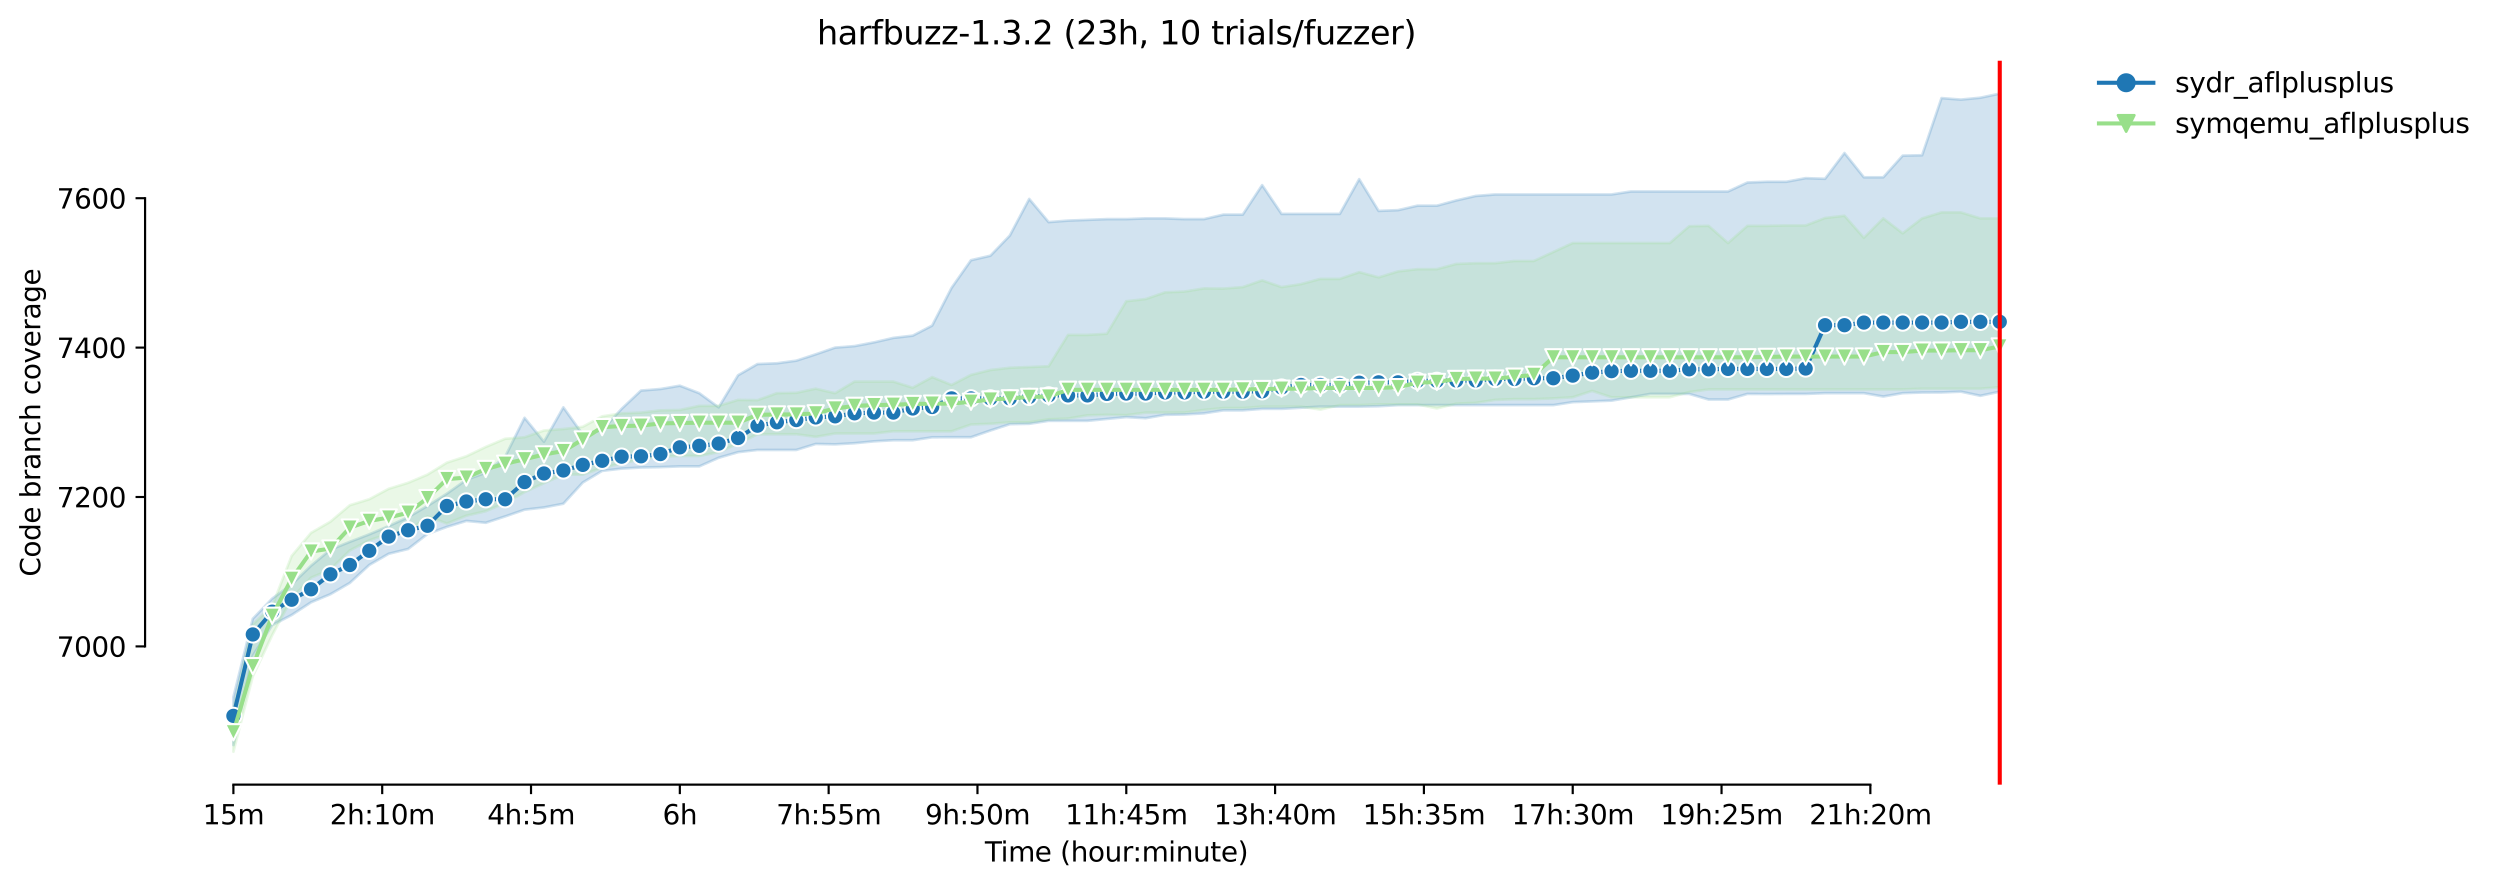 <?xml version="1.0" encoding="utf-8" standalone="no"?>
<!DOCTYPE svg PUBLIC "-//W3C//DTD SVG 1.1//EN"
  "http://www.w3.org/Graphics/SVG/1.1/DTD/svg11.dtd">
<svg height="325.986pt" version="1.1" viewBox="0 0 918.99 325.986" width="918.99pt" xmlns="http://www.w3.org/2000/svg" xmlns:xlink="http://www.w3.org/1999/xlink">
 <defs>
  <style type="text/css">*{stroke-linecap:butt;stroke-linejoin:round;}</style>
 </defs>
 <g id="figure_1">
  <g id="patch_1">
   <path d="M 0 325.986 
L 918.99 325.986 
L 918.99 0 
L 0 0 
z
" style="fill:#ffffff;"/>
  </g>
  <g id="axes_1">
   <g id="patch_2">
    <path d="M 53.328 288.43 
L 767.568 288.43 
L 767.568 22.318 
L 53.328 22.318 
z
" style="fill:#ffffff;"/>
   </g>
   <g id="PolyCollection_1">
    <defs>
     <path d="M 85.794 -69.701 
L 85.794 -52.124 
L 92.929 -84.938 
L 100.064 -96.196 
L 107.199 -99.904 
L 114.335 -104.572 
L 121.47 -107.561 
L 128.605 -111.711 
L 135.74 -118.302 
L 142.876 -122.42 
L 150.011 -124.178 
L 157.146 -129.697 
L 164.281 -132.306 
L 171.417 -134.503 
L 178.552 -133.816 
L 185.687 -136.15 
L 192.823 -138.622 
L 199.958 -139.445 
L 207.093 -140.818 
L 214.228 -148.61 
L 221.364 -152.901 
L 228.499 -153.725 
L 235.634 -154.136 
L 242.769 -154.274 
L 249.905 -154.548 
L 257.04 -154.548 
L 264.175 -157.706 
L 271.31 -159.766 
L 278.446 -160.589 
L 285.581 -160.589 
L 292.716 -160.589 
L 299.852 -162.786 
L 306.987 -162.649 
L 314.122 -163.061 
L 321.257 -163.747 
L 328.393 -164.159 
L 335.528 -164.159 
L 342.663 -165.24 
L 349.798 -165.258 
L 356.934 -165.258 
L 364.069 -167.729 
L 371.204 -170.063 
L 378.339 -170.2 
L 385.475 -171.299 
L 392.61 -171.299 
L 399.745 -171.299 
L 406.88 -171.985 
L 414.016 -172.661 
L 421.151 -172.26 
L 428.286 -173.496 
L 435.422 -173.633 
L 442.557 -174.045 
L 449.692 -175.143 
L 456.827 -175.143 
L 463.963 -175.692 
L 471.098 -175.692 
L 478.233 -176.104 
L 485.368 -176.516 
L 492.504 -176.516 
L 499.639 -176.516 
L 506.774 -176.653 
L 513.909 -177.065 
L 521.045 -177.065 
L 528.18 -177.065 
L 535.315 -177.065 
L 542.451 -177.065 
L 549.586 -177.065 
L 556.721 -177.065 
L 563.856 -177.065 
L 570.992 -177.065 
L 578.127 -178.164 
L 585.262 -178.438 
L 592.397 -178.713 
L 599.533 -179.925 
L 606.668 -181.184 
L 613.803 -181.184 
L 620.938 -181.184 
L 628.074 -179.125 
L 635.209 -179.125 
L 642.344 -181.184 
L 649.479 -181.133 
L 656.615 -181.184 
L 663.75 -181.184 
L 670.885 -181.459 
L 678.021 -181.459 
L 685.156 -181.459 
L 692.291 -180.223 
L 699.426 -181.459 
L 706.562 -181.699 
L 713.697 -181.733 
L 720.832 -182.008 
L 727.967 -180.498 
L 735.103 -182.008 
L 735.103 -291.572 
L 735.103 -291.572 
L 727.967 -290.062 
L 720.832 -289.375 
L 713.697 -289.925 
L 706.562 -268.918 
L 699.426 -268.781 
L 692.291 -260.817 
L 685.156 -260.817 
L 678.021 -269.742 
L 670.885 -260.268 
L 663.75 -260.498 
L 656.615 -259.17 
L 649.479 -259.17 
L 642.344 -258.895 
L 635.209 -255.6 
L 628.074 -255.6 
L 620.938 -255.6 
L 613.803 -255.6 
L 606.668 -255.6 
L 599.533 -255.6 
L 592.397 -254.502 
L 585.262 -254.502 
L 578.127 -254.502 
L 570.992 -254.502 
L 563.856 -254.502 
L 556.721 -254.502 
L 549.586 -254.502 
L 542.451 -253.952 
L 535.315 -252.305 
L 528.18 -250.383 
L 521.045 -250.383 
L 513.909 -248.735 
L 506.774 -248.461 
L 499.639 -260.131 
L 492.504 -247.362 
L 485.368 -247.362 
L 478.233 -247.362 
L 471.098 -247.362 
L 463.963 -257.934 
L 456.827 -247.088 
L 449.692 -247.088 
L 442.557 -245.44 
L 435.422 -245.44 
L 428.286 -245.704 
L 421.151 -245.704 
L 414.016 -245.44 
L 406.88 -245.44 
L 399.745 -245.165 
L 392.61 -244.891 
L 385.475 -244.342 
L 378.339 -252.854 
L 371.204 -239.399 
L 364.069 -231.985 
L 356.934 -230.337 
L 349.798 -220.177 
L 342.663 -206.31 
L 335.528 -202.603 
L 328.393 -201.779 
L 321.257 -200.131 
L 314.122 -198.758 
L 306.987 -198.209 
L 299.852 -195.738 
L 292.716 -193.404 
L 285.581 -192.443 
L 278.446 -192.168 
L 271.31 -188.049 
L 264.175 -176.241 
L 257.04 -181.459 
L 249.905 -184.205 
L 242.769 -182.99 
L 235.634 -182.42 
L 228.499 -175.692 
L 221.364 -167.88 
L 214.228 -166.25 
L 207.093 -176.241 
L 199.958 -163.61 
L 192.823 -172.397 
L 185.687 -158.118 
L 178.552 -152.214 
L 171.417 -149.606 
L 164.281 -144.526 
L 157.146 -139.995 
L 150.011 -135.876 
L 142.876 -132.584 
L 135.74 -129.56 
L 128.605 -126.814 
L 121.47 -123.931 
L 114.335 -118.027 
L 107.199 -111.162 
L 100.064 -105.945 
L 92.929 -98.531 
L 85.794 -69.701 
z
" id="m7cecd37dea" style="stroke:#1f77b4;stroke-opacity:0.2;"/>
    </defs>
    <g clip-path="url(#pf1380e2643)">
     <use style="fill:#1f77b4;fill-opacity:0.2;stroke:#1f77b4;stroke-opacity:0.2;" x="0" xlink:href="#m7cecd37dea" y="325.986"/>
    </g>
   </g>
   <g id="PolyCollection_2">
    <defs>
     <path d="M 85.794 -65.579 
L 85.794 -49.652 
L 92.929 -77.387 
L 100.064 -92.489 
L 107.199 -105.945 
L 114.335 -113.633 
L 121.47 -116.654 
L 128.605 -123.656 
L 135.74 -127.363 
L 142.876 -129.835 
L 150.011 -130.658 
L 157.146 -136.15 
L 164.281 -133.542 
L 171.417 -136.425 
L 178.552 -138.072 
L 185.687 -141.093 
L 192.823 -145.075 
L 199.958 -148.37 
L 207.093 -151.528 
L 214.228 -151.528 
L 221.364 -153.999 
L 228.499 -155.647 
L 235.634 -157.157 
L 242.769 -158.118 
L 249.905 -158.393 
L 257.04 -158.393 
L 264.175 -159.766 
L 271.31 -162.924 
L 278.446 -166.356 
L 285.581 -166.356 
L 292.716 -166.356 
L 299.852 -165.395 
L 306.987 -166.624 
L 314.122 -166.631 
L 321.257 -166.631 
L 328.393 -167.454 
L 335.528 -167.454 
L 342.663 -167.454 
L 349.798 -167.454 
L 356.934 -169.926 
L 364.069 -170.2 
L 371.204 -170.75 
L 378.339 -170.75 
L 385.475 -171.848 
L 392.61 -172.123 
L 399.745 -173.307 
L 406.88 -173.496 
L 414.016 -173.358 
L 421.151 -174.319 
L 428.286 -174.319 
L 435.422 -174.319 
L 442.557 -175.28 
L 449.692 -175.967 
L 456.827 -175.967 
L 463.963 -176.516 
L 471.098 -176.516 
L 478.233 -176.516 
L 485.368 -175.418 
L 492.504 -177.065 
L 499.639 -177.065 
L 506.774 -177.34 
L 513.909 -177.34 
L 521.045 -177.34 
L 528.18 -175.83 
L 535.315 -177.614 
L 542.451 -177.889 
L 549.586 -178.987 
L 556.721 -179.262 
L 563.856 -179.262 
L 570.992 -179.537 
L 578.127 -179.949 
L 585.262 -182.283 
L 592.397 -179.949 
L 599.533 -179.949 
L 606.668 -179.949 
L 613.803 -179.949 
L 620.938 -181.871 
L 628.074 -182.832 
L 635.209 -182.832 
L 642.344 -182.832 
L 649.479 -182.832 
L 656.615 -182.832 
L 663.75 -182.832 
L 670.885 -182.832 
L 678.021 -182.832 
L 685.156 -182.832 
L 692.291 -182.832 
L 699.426 -182.832 
L 706.562 -183.106 
L 713.697 -183.106 
L 720.832 -183.106 
L 727.967 -183.106 
L 735.103 -183.656 
L 735.103 -245.715 
L 735.103 -245.715 
L 727.967 -245.715 
L 720.832 -247.911 
L 713.697 -247.911 
L 706.562 -245.715 
L 699.426 -240.223 
L 692.291 -245.715 
L 685.156 -238.575 
L 678.021 -246.676 
L 670.885 -245.852 
L 663.75 -243.106 
L 656.615 -243.106 
L 649.479 -242.969 
L 642.344 -242.969 
L 635.209 -236.653 
L 628.074 -242.969 
L 620.938 -242.831 
L 613.803 -236.653 
L 606.668 -236.653 
L 599.533 -236.653 
L 592.397 -236.653 
L 585.262 -236.653 
L 578.127 -236.653 
L 570.992 -233.358 
L 563.856 -230.063 
L 556.721 -230.063 
L 549.586 -229.239 
L 542.451 -229.239 
L 535.315 -228.964 
L 528.18 -227.042 
L 521.045 -227.042 
L 513.909 -226.218 
L 506.774 -224.021 
L 499.639 -225.944 
L 492.504 -223.472 
L 485.368 -223.472 
L 478.233 -221.55 
L 471.098 -220.452 
L 463.963 -222.923 
L 456.827 -220.452 
L 449.692 -219.902 
L 442.557 -219.964 
L 435.422 -218.804 
L 428.286 -218.529 
L 421.151 -216.058 
L 414.016 -215.255 
L 406.88 -203.289 
L 399.745 -202.877 
L 392.61 -202.877 
L 385.475 -191.344 
L 378.339 -191.07 
L 371.204 -190.795 
L 364.069 -189.971 
L 356.934 -188.186 
L 349.798 -184.479 
L 342.663 -187.363 
L 335.528 -183.46 
L 328.393 -185.715 
L 321.257 -185.715 
L 314.122 -185.715 
L 306.987 -181.459 
L 299.852 -183.106 
L 292.716 -181.596 
L 285.581 -181.459 
L 278.446 -178.888 
L 271.31 -178.987 
L 264.175 -176.791 
L 257.04 -176.791 
L 249.905 -175.28 
L 242.769 -175.143 
L 235.634 -174.319 
L 228.499 -174.045 
L 221.364 -172.946 
L 214.228 -169.116 
L 207.093 -168.278 
L 199.958 -167.729 
L 192.823 -165.258 
L 185.687 -164.708 
L 178.552 -161.688 
L 171.417 -158.255 
L 164.281 -155.921 
L 157.146 -151.528 
L 150.011 -148.507 
L 142.876 -146.31 
L 135.74 -142.466 
L 128.605 -140.269 
L 121.47 -134.228 
L 114.335 -130.109 
L 107.199 -121.597 
L 100.064 -103.199 
L 92.929 -96.471 
L 85.794 -65.579 
z
" id="m2bc4b19886" style="stroke:#98df8a;stroke-opacity:0.2;"/>
    </defs>
    <g clip-path="url(#pf1380e2643)">
     <use style="fill:#98df8a;fill-opacity:0.2;stroke:#98df8a;stroke-opacity:0.2;" x="0" xlink:href="#m2bc4b19886" y="325.986"/>
    </g>
   </g>
   <g id="matplotlib.axis_1">
    <g id="xtick_1">
     <g id="line2d_1">
      <defs>
       <path d="M 0 0 
L 0 3.5 
" id="m6e71961c66" style="stroke:#000000;stroke-width:0.8;"/>
      </defs>
      <g>
       <use style="stroke:#000000;stroke-width:0.8;" x="85.794" xlink:href="#m6e71961c66" y="288.43"/>
      </g>
     </g>
     <g id="text_1">
      <!-- 15m -->
      <g transform="translate(74.561 303.029)scale(0.1 -0.1)">
       <defs>
        <path d="M 794 531 
L 1825 531 
L 1825 4091 
L 703 3866 
L 703 4441 
L 1819 4666 
L 2450 4666 
L 2450 531 
L 3481 531 
L 3481 0 
L 794 0 
L 794 531 
z
" id="DejaVuSans-31" transform="scale(0.016)"/>
        <path d="M 691 4666 
L 3169 4666 
L 3169 4134 
L 1269 4134 
L 1269 2991 
Q 1406 3038 1543 3061 
Q 1681 3084 1819 3084 
Q 2600 3084 3056 2656 
Q 3513 2228 3513 1497 
Q 3513 744 3044 326 
Q 2575 -91 1722 -91 
Q 1428 -91 1123 -41 
Q 819 9 494 109 
L 494 744 
Q 775 591 1075 516 
Q 1375 441 1709 441 
Q 2250 441 2565 725 
Q 2881 1009 2881 1497 
Q 2881 1984 2565 2268 
Q 2250 2553 1709 2553 
Q 1456 2553 1204 2497 
Q 953 2441 691 2322 
L 691 4666 
z
" id="DejaVuSans-35" transform="scale(0.016)"/>
        <path d="M 3328 2828 
Q 3544 3216 3844 3400 
Q 4144 3584 4550 3584 
Q 5097 3584 5394 3201 
Q 5691 2819 5691 2113 
L 5691 0 
L 5113 0 
L 5113 2094 
Q 5113 2597 4934 2840 
Q 4756 3084 4391 3084 
Q 3944 3084 3684 2787 
Q 3425 2491 3425 1978 
L 3425 0 
L 2847 0 
L 2847 2094 
Q 2847 2600 2669 2842 
Q 2491 3084 2119 3084 
Q 1678 3084 1418 2786 
Q 1159 2488 1159 1978 
L 1159 0 
L 581 0 
L 581 3500 
L 1159 3500 
L 1159 2956 
Q 1356 3278 1631 3431 
Q 1906 3584 2284 3584 
Q 2666 3584 2933 3390 
Q 3200 3197 3328 2828 
z
" id="DejaVuSans-6d" transform="scale(0.016)"/>
       </defs>
       <use xlink:href="#DejaVuSans-31"/>
       <use x="63.623" xlink:href="#DejaVuSans-35"/>
       <use x="127.246" xlink:href="#DejaVuSans-6d"/>
      </g>
     </g>
    </g>
    <g id="xtick_2">
     <g id="line2d_2">
      <g>
       <use style="stroke:#000000;stroke-width:0.8;" x="140.497" xlink:href="#m6e71961c66" y="288.43"/>
      </g>
     </g>
     <g id="text_2">
      <!-- 2h:10m -->
      <g transform="translate(121.23 303.029)scale(0.1 -0.1)">
       <defs>
        <path d="M 1228 531 
L 3431 531 
L 3431 0 
L 469 0 
L 469 531 
Q 828 903 1448 1529 
Q 2069 2156 2228 2338 
Q 2531 2678 2651 2914 
Q 2772 3150 2772 3378 
Q 2772 3750 2511 3984 
Q 2250 4219 1831 4219 
Q 1534 4219 1204 4116 
Q 875 4013 500 3803 
L 500 4441 
Q 881 4594 1212 4672 
Q 1544 4750 1819 4750 
Q 2544 4750 2975 4387 
Q 3406 4025 3406 3419 
Q 3406 3131 3298 2873 
Q 3191 2616 2906 2266 
Q 2828 2175 2409 1742 
Q 1991 1309 1228 531 
z
" id="DejaVuSans-32" transform="scale(0.016)"/>
        <path d="M 3513 2113 
L 3513 0 
L 2938 0 
L 2938 2094 
Q 2938 2591 2744 2837 
Q 2550 3084 2163 3084 
Q 1697 3084 1428 2787 
Q 1159 2491 1159 1978 
L 1159 0 
L 581 0 
L 581 4863 
L 1159 4863 
L 1159 2956 
Q 1366 3272 1645 3428 
Q 1925 3584 2291 3584 
Q 2894 3584 3203 3211 
Q 3513 2838 3513 2113 
z
" id="DejaVuSans-68" transform="scale(0.016)"/>
        <path d="M 750 794 
L 1409 794 
L 1409 0 
L 750 0 
L 750 794 
z
M 750 3309 
L 1409 3309 
L 1409 2516 
L 750 2516 
L 750 3309 
z
" id="DejaVuSans-3a" transform="scale(0.016)"/>
        <path d="M 2034 4250 
Q 1547 4250 1301 3770 
Q 1056 3291 1056 2328 
Q 1056 1369 1301 889 
Q 1547 409 2034 409 
Q 2525 409 2770 889 
Q 3016 1369 3016 2328 
Q 3016 3291 2770 3770 
Q 2525 4250 2034 4250 
z
M 2034 4750 
Q 2819 4750 3233 4129 
Q 3647 3509 3647 2328 
Q 3647 1150 3233 529 
Q 2819 -91 2034 -91 
Q 1250 -91 836 529 
Q 422 1150 422 2328 
Q 422 3509 836 4129 
Q 1250 4750 2034 4750 
z
" id="DejaVuSans-30" transform="scale(0.016)"/>
       </defs>
       <use xlink:href="#DejaVuSans-32"/>
       <use x="63.623" xlink:href="#DejaVuSans-68"/>
       <use x="127.002" xlink:href="#DejaVuSans-3a"/>
       <use x="160.693" xlink:href="#DejaVuSans-31"/>
       <use x="224.316" xlink:href="#DejaVuSans-30"/>
       <use x="287.939" xlink:href="#DejaVuSans-6d"/>
      </g>
     </g>
    </g>
    <g id="xtick_3">
     <g id="line2d_3">
      <g>
       <use style="stroke:#000000;stroke-width:0.8;" x="195.201" xlink:href="#m6e71961c66" y="288.43"/>
      </g>
     </g>
     <g id="text_3">
      <!-- 4h:5m -->
      <g transform="translate(179.115 303.029)scale(0.1 -0.1)">
       <defs>
        <path d="M 2419 4116 
L 825 1625 
L 2419 1625 
L 2419 4116 
z
M 2253 4666 
L 3047 4666 
L 3047 1625 
L 3713 1625 
L 3713 1100 
L 3047 1100 
L 3047 0 
L 2419 0 
L 2419 1100 
L 313 1100 
L 313 1709 
L 2253 4666 
z
" id="DejaVuSans-34" transform="scale(0.016)"/>
       </defs>
       <use xlink:href="#DejaVuSans-34"/>
       <use x="63.623" xlink:href="#DejaVuSans-68"/>
       <use x="127.002" xlink:href="#DejaVuSans-3a"/>
       <use x="160.693" xlink:href="#DejaVuSans-35"/>
       <use x="224.316" xlink:href="#DejaVuSans-6d"/>
      </g>
     </g>
    </g>
    <g id="xtick_4">
     <g id="line2d_4">
      <g>
       <use style="stroke:#000000;stroke-width:0.8;" x="249.905" xlink:href="#m6e71961c66" y="288.43"/>
      </g>
     </g>
     <g id="text_4">
      <!-- 6h -->
      <g transform="translate(243.555 303.029)scale(0.1 -0.1)">
       <defs>
        <path d="M 2113 2584 
Q 1688 2584 1439 2293 
Q 1191 2003 1191 1497 
Q 1191 994 1439 701 
Q 1688 409 2113 409 
Q 2538 409 2786 701 
Q 3034 994 3034 1497 
Q 3034 2003 2786 2293 
Q 2538 2584 2113 2584 
z
M 3366 4563 
L 3366 3988 
Q 3128 4100 2886 4159 
Q 2644 4219 2406 4219 
Q 1781 4219 1451 3797 
Q 1122 3375 1075 2522 
Q 1259 2794 1537 2939 
Q 1816 3084 2150 3084 
Q 2853 3084 3261 2657 
Q 3669 2231 3669 1497 
Q 3669 778 3244 343 
Q 2819 -91 2113 -91 
Q 1303 -91 875 529 
Q 447 1150 447 2328 
Q 447 3434 972 4092 
Q 1497 4750 2381 4750 
Q 2619 4750 2861 4703 
Q 3103 4656 3366 4563 
z
" id="DejaVuSans-36" transform="scale(0.016)"/>
       </defs>
       <use xlink:href="#DejaVuSans-36"/>
       <use x="63.623" xlink:href="#DejaVuSans-68"/>
      </g>
     </g>
    </g>
    <g id="xtick_5">
     <g id="line2d_5">
      <g>
       <use style="stroke:#000000;stroke-width:0.8;" x="304.608" xlink:href="#m6e71961c66" y="288.43"/>
      </g>
     </g>
     <g id="text_5">
      <!-- 7h:55m -->
      <g transform="translate(285.341 303.029)scale(0.1 -0.1)">
       <defs>
        <path d="M 525 4666 
L 3525 4666 
L 3525 4397 
L 1831 0 
L 1172 0 
L 2766 4134 
L 525 4134 
L 525 4666 
z
" id="DejaVuSans-37" transform="scale(0.016)"/>
       </defs>
       <use xlink:href="#DejaVuSans-37"/>
       <use x="63.623" xlink:href="#DejaVuSans-68"/>
       <use x="127.002" xlink:href="#DejaVuSans-3a"/>
       <use x="160.693" xlink:href="#DejaVuSans-35"/>
       <use x="224.316" xlink:href="#DejaVuSans-35"/>
       <use x="287.939" xlink:href="#DejaVuSans-6d"/>
      </g>
     </g>
    </g>
    <g id="xtick_6">
     <g id="line2d_6">
      <g>
       <use style="stroke:#000000;stroke-width:0.8;" x="359.312" xlink:href="#m6e71961c66" y="288.43"/>
      </g>
     </g>
     <g id="text_6">
      <!-- 9h:50m -->
      <g transform="translate(340.045 303.029)scale(0.1 -0.1)">
       <defs>
        <path d="M 703 97 
L 703 672 
Q 941 559 1184 500 
Q 1428 441 1663 441 
Q 2288 441 2617 861 
Q 2947 1281 2994 2138 
Q 2813 1869 2534 1725 
Q 2256 1581 1919 1581 
Q 1219 1581 811 2004 
Q 403 2428 403 3163 
Q 403 3881 828 4315 
Q 1253 4750 1959 4750 
Q 2769 4750 3195 4129 
Q 3622 3509 3622 2328 
Q 3622 1225 3098 567 
Q 2575 -91 1691 -91 
Q 1453 -91 1209 -44 
Q 966 3 703 97 
z
M 1959 2075 
Q 2384 2075 2632 2365 
Q 2881 2656 2881 3163 
Q 2881 3666 2632 3958 
Q 2384 4250 1959 4250 
Q 1534 4250 1286 3958 
Q 1038 3666 1038 3163 
Q 1038 2656 1286 2365 
Q 1534 2075 1959 2075 
z
" id="DejaVuSans-39" transform="scale(0.016)"/>
       </defs>
       <use xlink:href="#DejaVuSans-39"/>
       <use x="63.623" xlink:href="#DejaVuSans-68"/>
       <use x="127.002" xlink:href="#DejaVuSans-3a"/>
       <use x="160.693" xlink:href="#DejaVuSans-35"/>
       <use x="224.316" xlink:href="#DejaVuSans-30"/>
       <use x="287.939" xlink:href="#DejaVuSans-6d"/>
      </g>
     </g>
    </g>
    <g id="xtick_7">
     <g id="line2d_7">
      <g>
       <use style="stroke:#000000;stroke-width:0.8;" x="414.016" xlink:href="#m6e71961c66" y="288.43"/>
      </g>
     </g>
     <g id="text_7">
      <!-- 11h:45m -->
      <g transform="translate(391.567 303.029)scale(0.1 -0.1)">
       <use xlink:href="#DejaVuSans-31"/>
       <use x="63.623" xlink:href="#DejaVuSans-31"/>
       <use x="127.246" xlink:href="#DejaVuSans-68"/>
       <use x="190.625" xlink:href="#DejaVuSans-3a"/>
       <use x="224.316" xlink:href="#DejaVuSans-34"/>
       <use x="287.939" xlink:href="#DejaVuSans-35"/>
       <use x="351.562" xlink:href="#DejaVuSans-6d"/>
      </g>
     </g>
    </g>
    <g id="xtick_8">
     <g id="line2d_8">
      <g>
       <use style="stroke:#000000;stroke-width:0.8;" x="468.719" xlink:href="#m6e71961c66" y="288.43"/>
      </g>
     </g>
     <g id="text_8">
      <!-- 13h:40m -->
      <g transform="translate(446.271 303.029)scale(0.1 -0.1)">
       <defs>
        <path d="M 2597 2516 
Q 3050 2419 3304 2112 
Q 3559 1806 3559 1356 
Q 3559 666 3084 287 
Q 2609 -91 1734 -91 
Q 1441 -91 1130 -33 
Q 819 25 488 141 
L 488 750 
Q 750 597 1062 519 
Q 1375 441 1716 441 
Q 2309 441 2620 675 
Q 2931 909 2931 1356 
Q 2931 1769 2642 2001 
Q 2353 2234 1838 2234 
L 1294 2234 
L 1294 2753 
L 1863 2753 
Q 2328 2753 2575 2939 
Q 2822 3125 2822 3475 
Q 2822 3834 2567 4026 
Q 2313 4219 1838 4219 
Q 1578 4219 1281 4162 
Q 984 4106 628 3988 
L 628 4550 
Q 988 4650 1302 4700 
Q 1616 4750 1894 4750 
Q 2613 4750 3031 4423 
Q 3450 4097 3450 3541 
Q 3450 3153 3228 2886 
Q 3006 2619 2597 2516 
z
" id="DejaVuSans-33" transform="scale(0.016)"/>
       </defs>
       <use xlink:href="#DejaVuSans-31"/>
       <use x="63.623" xlink:href="#DejaVuSans-33"/>
       <use x="127.246" xlink:href="#DejaVuSans-68"/>
       <use x="190.625" xlink:href="#DejaVuSans-3a"/>
       <use x="224.316" xlink:href="#DejaVuSans-34"/>
       <use x="287.939" xlink:href="#DejaVuSans-30"/>
       <use x="351.562" xlink:href="#DejaVuSans-6d"/>
      </g>
     </g>
    </g>
    <g id="xtick_9">
     <g id="line2d_9">
      <g>
       <use style="stroke:#000000;stroke-width:0.8;" x="523.423" xlink:href="#m6e71961c66" y="288.43"/>
      </g>
     </g>
     <g id="text_9">
      <!-- 15h:35m -->
      <g transform="translate(500.975 303.029)scale(0.1 -0.1)">
       <use xlink:href="#DejaVuSans-31"/>
       <use x="63.623" xlink:href="#DejaVuSans-35"/>
       <use x="127.246" xlink:href="#DejaVuSans-68"/>
       <use x="190.625" xlink:href="#DejaVuSans-3a"/>
       <use x="224.316" xlink:href="#DejaVuSans-33"/>
       <use x="287.939" xlink:href="#DejaVuSans-35"/>
       <use x="351.562" xlink:href="#DejaVuSans-6d"/>
      </g>
     </g>
    </g>
    <g id="xtick_10">
     <g id="line2d_10">
      <g>
       <use style="stroke:#000000;stroke-width:0.8;" x="578.127" xlink:href="#m6e71961c66" y="288.43"/>
      </g>
     </g>
     <g id="text_10">
      <!-- 17h:30m -->
      <g transform="translate(555.678 303.029)scale(0.1 -0.1)">
       <use xlink:href="#DejaVuSans-31"/>
       <use x="63.623" xlink:href="#DejaVuSans-37"/>
       <use x="127.246" xlink:href="#DejaVuSans-68"/>
       <use x="190.625" xlink:href="#DejaVuSans-3a"/>
       <use x="224.316" xlink:href="#DejaVuSans-33"/>
       <use x="287.939" xlink:href="#DejaVuSans-30"/>
       <use x="351.562" xlink:href="#DejaVuSans-6d"/>
      </g>
     </g>
    </g>
    <g id="xtick_11">
     <g id="line2d_11">
      <g>
       <use style="stroke:#000000;stroke-width:0.8;" x="632.831" xlink:href="#m6e71961c66" y="288.43"/>
      </g>
     </g>
     <g id="text_11">
      <!-- 19h:25m -->
      <g transform="translate(610.382 303.029)scale(0.1 -0.1)">
       <use xlink:href="#DejaVuSans-31"/>
       <use x="63.623" xlink:href="#DejaVuSans-39"/>
       <use x="127.246" xlink:href="#DejaVuSans-68"/>
       <use x="190.625" xlink:href="#DejaVuSans-3a"/>
       <use x="224.316" xlink:href="#DejaVuSans-32"/>
       <use x="287.939" xlink:href="#DejaVuSans-35"/>
       <use x="351.562" xlink:href="#DejaVuSans-6d"/>
      </g>
     </g>
    </g>
    <g id="xtick_12">
     <g id="line2d_12">
      <g>
       <use style="stroke:#000000;stroke-width:0.8;" x="687.534" xlink:href="#m6e71961c66" y="288.43"/>
      </g>
     </g>
     <g id="text_12">
      <!-- 21h:20m -->
      <g transform="translate(665.086 303.029)scale(0.1 -0.1)">
       <use xlink:href="#DejaVuSans-32"/>
       <use x="63.623" xlink:href="#DejaVuSans-31"/>
       <use x="127.246" xlink:href="#DejaVuSans-68"/>
       <use x="190.625" xlink:href="#DejaVuSans-3a"/>
       <use x="224.316" xlink:href="#DejaVuSans-32"/>
       <use x="287.939" xlink:href="#DejaVuSans-30"/>
       <use x="351.562" xlink:href="#DejaVuSans-6d"/>
      </g>
     </g>
    </g>
    <g id="text_13">
     <!-- Time (hour:minute) -->
     <g transform="translate(362.041 316.707)scale(0.1 -0.1)">
      <defs>
       <path d="M -19 4666 
L 3928 4666 
L 3928 4134 
L 2272 4134 
L 2272 0 
L 1638 0 
L 1638 4134 
L -19 4134 
L -19 4666 
z
" id="DejaVuSans-54" transform="scale(0.016)"/>
       <path d="M 603 3500 
L 1178 3500 
L 1178 0 
L 603 0 
L 603 3500 
z
M 603 4863 
L 1178 4863 
L 1178 4134 
L 603 4134 
L 603 4863 
z
" id="DejaVuSans-69" transform="scale(0.016)"/>
       <path d="M 3597 1894 
L 3597 1613 
L 953 1613 
Q 991 1019 1311 708 
Q 1631 397 2203 397 
Q 2534 397 2845 478 
Q 3156 559 3463 722 
L 3463 178 
Q 3153 47 2828 -22 
Q 2503 -91 2169 -91 
Q 1331 -91 842 396 
Q 353 884 353 1716 
Q 353 2575 817 3079 
Q 1281 3584 2069 3584 
Q 2775 3584 3186 3129 
Q 3597 2675 3597 1894 
z
M 3022 2063 
Q 3016 2534 2758 2815 
Q 2500 3097 2075 3097 
Q 1594 3097 1305 2825 
Q 1016 2553 972 2059 
L 3022 2063 
z
" id="DejaVuSans-65" transform="scale(0.016)"/>
       <path id="DejaVuSans-20" transform="scale(0.016)"/>
       <path d="M 1984 4856 
Q 1566 4138 1362 3434 
Q 1159 2731 1159 2009 
Q 1159 1288 1364 580 
Q 1569 -128 1984 -844 
L 1484 -844 
Q 1016 -109 783 600 
Q 550 1309 550 2009 
Q 550 2706 781 3412 
Q 1013 4119 1484 4856 
L 1984 4856 
z
" id="DejaVuSans-28" transform="scale(0.016)"/>
       <path d="M 1959 3097 
Q 1497 3097 1228 2736 
Q 959 2375 959 1747 
Q 959 1119 1226 758 
Q 1494 397 1959 397 
Q 2419 397 2687 759 
Q 2956 1122 2956 1747 
Q 2956 2369 2687 2733 
Q 2419 3097 1959 3097 
z
M 1959 3584 
Q 2709 3584 3137 3096 
Q 3566 2609 3566 1747 
Q 3566 888 3137 398 
Q 2709 -91 1959 -91 
Q 1206 -91 779 398 
Q 353 888 353 1747 
Q 353 2609 779 3096 
Q 1206 3584 1959 3584 
z
" id="DejaVuSans-6f" transform="scale(0.016)"/>
       <path d="M 544 1381 
L 544 3500 
L 1119 3500 
L 1119 1403 
Q 1119 906 1312 657 
Q 1506 409 1894 409 
Q 2359 409 2629 706 
Q 2900 1003 2900 1516 
L 2900 3500 
L 3475 3500 
L 3475 0 
L 2900 0 
L 2900 538 
Q 2691 219 2414 64 
Q 2138 -91 1772 -91 
Q 1169 -91 856 284 
Q 544 659 544 1381 
z
M 1991 3584 
L 1991 3584 
z
" id="DejaVuSans-75" transform="scale(0.016)"/>
       <path d="M 2631 2963 
Q 2534 3019 2420 3045 
Q 2306 3072 2169 3072 
Q 1681 3072 1420 2755 
Q 1159 2438 1159 1844 
L 1159 0 
L 581 0 
L 581 3500 
L 1159 3500 
L 1159 2956 
Q 1341 3275 1631 3429 
Q 1922 3584 2338 3584 
Q 2397 3584 2469 3576 
Q 2541 3569 2628 3553 
L 2631 2963 
z
" id="DejaVuSans-72" transform="scale(0.016)"/>
       <path d="M 3513 2113 
L 3513 0 
L 2938 0 
L 2938 2094 
Q 2938 2591 2744 2837 
Q 2550 3084 2163 3084 
Q 1697 3084 1428 2787 
Q 1159 2491 1159 1978 
L 1159 0 
L 581 0 
L 581 3500 
L 1159 3500 
L 1159 2956 
Q 1366 3272 1645 3428 
Q 1925 3584 2291 3584 
Q 2894 3584 3203 3211 
Q 3513 2838 3513 2113 
z
" id="DejaVuSans-6e" transform="scale(0.016)"/>
       <path d="M 1172 4494 
L 1172 3500 
L 2356 3500 
L 2356 3053 
L 1172 3053 
L 1172 1153 
Q 1172 725 1289 603 
Q 1406 481 1766 481 
L 2356 481 
L 2356 0 
L 1766 0 
Q 1100 0 847 248 
Q 594 497 594 1153 
L 594 3053 
L 172 3053 
L 172 3500 
L 594 3500 
L 594 4494 
L 1172 4494 
z
" id="DejaVuSans-74" transform="scale(0.016)"/>
       <path d="M 513 4856 
L 1013 4856 
Q 1481 4119 1714 3412 
Q 1947 2706 1947 2009 
Q 1947 1309 1714 600 
Q 1481 -109 1013 -844 
L 513 -844 
Q 928 -128 1133 580 
Q 1338 1288 1338 2009 
Q 1338 2731 1133 3434 
Q 928 4138 513 4856 
z
" id="DejaVuSans-29" transform="scale(0.016)"/>
      </defs>
      <use xlink:href="#DejaVuSans-54"/>
      <use x="57.959" xlink:href="#DejaVuSans-69"/>
      <use x="85.742" xlink:href="#DejaVuSans-6d"/>
      <use x="183.154" xlink:href="#DejaVuSans-65"/>
      <use x="244.678" xlink:href="#DejaVuSans-20"/>
      <use x="276.465" xlink:href="#DejaVuSans-28"/>
      <use x="315.479" xlink:href="#DejaVuSans-68"/>
      <use x="378.857" xlink:href="#DejaVuSans-6f"/>
      <use x="440.039" xlink:href="#DejaVuSans-75"/>
      <use x="503.418" xlink:href="#DejaVuSans-72"/>
      <use x="542.781" xlink:href="#DejaVuSans-3a"/>
      <use x="576.473" xlink:href="#DejaVuSans-6d"/>
      <use x="673.885" xlink:href="#DejaVuSans-69"/>
      <use x="701.668" xlink:href="#DejaVuSans-6e"/>
      <use x="765.047" xlink:href="#DejaVuSans-75"/>
      <use x="828.426" xlink:href="#DejaVuSans-74"/>
      <use x="867.635" xlink:href="#DejaVuSans-65"/>
      <use x="929.158" xlink:href="#DejaVuSans-29"/>
     </g>
    </g>
   </g>
   <g id="matplotlib.axis_2">
    <g id="ytick_1">
     <g id="line2d_13">
      <defs>
       <path d="M 0 0 
L -3.5 0 
" id="m01ade36793" style="stroke:#000000;stroke-width:0.8;"/>
      </defs>
      <g>
       <use style="stroke:#000000;stroke-width:0.8;" x="53.328" xlink:href="#m01ade36793" y="237.616"/>
      </g>
     </g>
     <g id="text_14">
      <!-- 7000 -->
      <g transform="translate(20.878 241.415)scale(0.1 -0.1)">
       <use xlink:href="#DejaVuSans-37"/>
       <use x="63.623" xlink:href="#DejaVuSans-30"/>
       <use x="127.246" xlink:href="#DejaVuSans-30"/>
       <use x="190.869" xlink:href="#DejaVuSans-30"/>
      </g>
     </g>
    </g>
    <g id="ytick_2">
     <g id="line2d_14">
      <g>
       <use style="stroke:#000000;stroke-width:0.8;" x="53.328" xlink:href="#m01ade36793" y="182.697"/>
      </g>
     </g>
     <g id="text_15">
      <!-- 7200 -->
      <g transform="translate(20.878 186.496)scale(0.1 -0.1)">
       <use xlink:href="#DejaVuSans-37"/>
       <use x="63.623" xlink:href="#DejaVuSans-32"/>
       <use x="127.246" xlink:href="#DejaVuSans-30"/>
       <use x="190.869" xlink:href="#DejaVuSans-30"/>
      </g>
     </g>
    </g>
    <g id="ytick_3">
     <g id="line2d_15">
      <g>
       <use style="stroke:#000000;stroke-width:0.8;" x="53.328" xlink:href="#m01ade36793" y="127.777"/>
      </g>
     </g>
     <g id="text_16">
      <!-- 7400 -->
      <g transform="translate(20.878 131.576)scale(0.1 -0.1)">
       <use xlink:href="#DejaVuSans-37"/>
       <use x="63.623" xlink:href="#DejaVuSans-34"/>
       <use x="127.246" xlink:href="#DejaVuSans-30"/>
       <use x="190.869" xlink:href="#DejaVuSans-30"/>
      </g>
     </g>
    </g>
    <g id="ytick_4">
     <g id="line2d_16">
      <g>
       <use style="stroke:#000000;stroke-width:0.8;" x="53.328" xlink:href="#m01ade36793" y="72.858"/>
      </g>
     </g>
     <g id="text_17">
      <!-- 7600 -->
      <g transform="translate(20.878 76.657)scale(0.1 -0.1)">
       <use xlink:href="#DejaVuSans-37"/>
       <use x="63.623" xlink:href="#DejaVuSans-36"/>
       <use x="127.246" xlink:href="#DejaVuSans-30"/>
       <use x="190.869" xlink:href="#DejaVuSans-30"/>
      </g>
     </g>
    </g>
    <g id="text_18">
     <!-- Code branch coverage -->
     <g transform="translate(14.798 211.949)rotate(-90)scale(0.1 -0.1)">
      <defs>
       <path d="M 4122 4306 
L 4122 3641 
Q 3803 3938 3442 4084 
Q 3081 4231 2675 4231 
Q 1875 4231 1450 3742 
Q 1025 3253 1025 2328 
Q 1025 1406 1450 917 
Q 1875 428 2675 428 
Q 3081 428 3442 575 
Q 3803 722 4122 1019 
L 4122 359 
Q 3791 134 3420 21 
Q 3050 -91 2638 -91 
Q 1578 -91 968 557 
Q 359 1206 359 2328 
Q 359 3453 968 4101 
Q 1578 4750 2638 4750 
Q 3056 4750 3426 4639 
Q 3797 4528 4122 4306 
z
" id="DejaVuSans-43" transform="scale(0.016)"/>
       <path d="M 2906 2969 
L 2906 4863 
L 3481 4863 
L 3481 0 
L 2906 0 
L 2906 525 
Q 2725 213 2448 61 
Q 2172 -91 1784 -91 
Q 1150 -91 751 415 
Q 353 922 353 1747 
Q 353 2572 751 3078 
Q 1150 3584 1784 3584 
Q 2172 3584 2448 3432 
Q 2725 3281 2906 2969 
z
M 947 1747 
Q 947 1113 1208 752 
Q 1469 391 1925 391 
Q 2381 391 2643 752 
Q 2906 1113 2906 1747 
Q 2906 2381 2643 2742 
Q 2381 3103 1925 3103 
Q 1469 3103 1208 2742 
Q 947 2381 947 1747 
z
" id="DejaVuSans-64" transform="scale(0.016)"/>
       <path d="M 3116 1747 
Q 3116 2381 2855 2742 
Q 2594 3103 2138 3103 
Q 1681 3103 1420 2742 
Q 1159 2381 1159 1747 
Q 1159 1113 1420 752 
Q 1681 391 2138 391 
Q 2594 391 2855 752 
Q 3116 1113 3116 1747 
z
M 1159 2969 
Q 1341 3281 1617 3432 
Q 1894 3584 2278 3584 
Q 2916 3584 3314 3078 
Q 3713 2572 3713 1747 
Q 3713 922 3314 415 
Q 2916 -91 2278 -91 
Q 1894 -91 1617 61 
Q 1341 213 1159 525 
L 1159 0 
L 581 0 
L 581 4863 
L 1159 4863 
L 1159 2969 
z
" id="DejaVuSans-62" transform="scale(0.016)"/>
       <path d="M 2194 1759 
Q 1497 1759 1228 1600 
Q 959 1441 959 1056 
Q 959 750 1161 570 
Q 1363 391 1709 391 
Q 2188 391 2477 730 
Q 2766 1069 2766 1631 
L 2766 1759 
L 2194 1759 
z
M 3341 1997 
L 3341 0 
L 2766 0 
L 2766 531 
Q 2569 213 2275 61 
Q 1981 -91 1556 -91 
Q 1019 -91 701 211 
Q 384 513 384 1019 
Q 384 1609 779 1909 
Q 1175 2209 1959 2209 
L 2766 2209 
L 2766 2266 
Q 2766 2663 2505 2880 
Q 2244 3097 1772 3097 
Q 1472 3097 1187 3025 
Q 903 2953 641 2809 
L 641 3341 
Q 956 3463 1253 3523 
Q 1550 3584 1831 3584 
Q 2591 3584 2966 3190 
Q 3341 2797 3341 1997 
z
" id="DejaVuSans-61" transform="scale(0.016)"/>
       <path d="M 3122 3366 
L 3122 2828 
Q 2878 2963 2633 3030 
Q 2388 3097 2138 3097 
Q 1578 3097 1268 2742 
Q 959 2388 959 1747 
Q 959 1106 1268 751 
Q 1578 397 2138 397 
Q 2388 397 2633 464 
Q 2878 531 3122 666 
L 3122 134 
Q 2881 22 2623 -34 
Q 2366 -91 2075 -91 
Q 1284 -91 818 406 
Q 353 903 353 1747 
Q 353 2603 823 3093 
Q 1294 3584 2113 3584 
Q 2378 3584 2631 3529 
Q 2884 3475 3122 3366 
z
" id="DejaVuSans-63" transform="scale(0.016)"/>
       <path d="M 191 3500 
L 800 3500 
L 1894 563 
L 2988 3500 
L 3597 3500 
L 2284 0 
L 1503 0 
L 191 3500 
z
" id="DejaVuSans-76" transform="scale(0.016)"/>
       <path d="M 2906 1791 
Q 2906 2416 2648 2759 
Q 2391 3103 1925 3103 
Q 1463 3103 1205 2759 
Q 947 2416 947 1791 
Q 947 1169 1205 825 
Q 1463 481 1925 481 
Q 2391 481 2648 825 
Q 2906 1169 2906 1791 
z
M 3481 434 
Q 3481 -459 3084 -895 
Q 2688 -1331 1869 -1331 
Q 1566 -1331 1297 -1286 
Q 1028 -1241 775 -1147 
L 775 -588 
Q 1028 -725 1275 -790 
Q 1522 -856 1778 -856 
Q 2344 -856 2625 -561 
Q 2906 -266 2906 331 
L 2906 616 
Q 2728 306 2450 153 
Q 2172 0 1784 0 
Q 1141 0 747 490 
Q 353 981 353 1791 
Q 353 2603 747 3093 
Q 1141 3584 1784 3584 
Q 2172 3584 2450 3431 
Q 2728 3278 2906 2969 
L 2906 3500 
L 3481 3500 
L 3481 434 
z
" id="DejaVuSans-67" transform="scale(0.016)"/>
      </defs>
      <use xlink:href="#DejaVuSans-43"/>
      <use x="69.824" xlink:href="#DejaVuSans-6f"/>
      <use x="131.006" xlink:href="#DejaVuSans-64"/>
      <use x="194.482" xlink:href="#DejaVuSans-65"/>
      <use x="256.006" xlink:href="#DejaVuSans-20"/>
      <use x="287.793" xlink:href="#DejaVuSans-62"/>
      <use x="351.27" xlink:href="#DejaVuSans-72"/>
      <use x="392.383" xlink:href="#DejaVuSans-61"/>
      <use x="453.662" xlink:href="#DejaVuSans-6e"/>
      <use x="517.041" xlink:href="#DejaVuSans-63"/>
      <use x="572.021" xlink:href="#DejaVuSans-68"/>
      <use x="635.4" xlink:href="#DejaVuSans-20"/>
      <use x="667.188" xlink:href="#DejaVuSans-63"/>
      <use x="722.168" xlink:href="#DejaVuSans-6f"/>
      <use x="783.35" xlink:href="#DejaVuSans-76"/>
      <use x="842.529" xlink:href="#DejaVuSans-65"/>
      <use x="904.053" xlink:href="#DejaVuSans-72"/>
      <use x="945.166" xlink:href="#DejaVuSans-61"/>
      <use x="1006.445" xlink:href="#DejaVuSans-67"/>
      <use x="1069.922" xlink:href="#DejaVuSans-65"/>
     </g>
    </g>
   </g>
   <g id="line2d_17">
    <path clip-path="url(#pf1380e2643)" d="M 85.794 263.153 
L 92.929 233.222 
L 100.064 224.847 
L 107.199 220.454 
L 114.335 216.609 
L 121.47 211.117 
L 128.605 207.685 
L 135.74 202.468 
L 142.876 197.25 
L 150.011 194.916 
L 157.146 193.269 
L 164.281 185.992 
L 171.417 184.344 
L 178.552 183.52 
L 185.687 183.52 
L 192.823 177.205 
L 199.958 174.047 
L 207.093 172.948 
L 214.228 170.889 
L 221.364 169.379 
L 228.499 167.868 
L 235.634 167.731 
L 242.769 166.907 
L 249.905 164.436 
L 257.04 163.887 
L 264.175 163.063 
L 271.31 161.003 
L 278.446 156.473 
L 285.581 155.237 
L 292.716 154.413 
L 299.852 153.452 
L 306.987 153.04 
L 314.122 151.942 
L 321.257 151.667 
L 328.393 151.667 
L 335.528 150.157 
L 342.663 149.608 
L 349.798 146.45 
L 356.934 146.45 
L 364.069 146.45 
L 371.204 146.45 
L 378.339 145.901 
L 385.475 145.351 
L 392.61 145.351 
L 399.745 145.351 
L 406.88 144.802 
L 414.016 144.665 
L 421.151 144.665 
L 428.286 144.253 
L 435.422 144.253 
L 442.557 143.978 
L 449.692 143.978 
L 456.827 143.978 
L 463.963 143.841 
L 471.098 142.468 
L 478.233 141.507 
L 485.368 141.507 
L 492.504 141.507 
L 499.639 140.683 
L 506.774 140.546 
L 513.909 140.546 
L 521.045 139.997 
L 528.18 139.997 
L 535.315 139.859 
L 542.451 139.859 
L 549.586 139.31 
L 556.721 139.31 
L 563.856 139.036 
L 570.992 139.036 
L 578.127 138.075 
L 585.262 136.976 
L 592.397 136.427 
L 599.533 136.29 
L 606.668 136.29 
L 613.803 136.29 
L 620.938 135.74 
L 628.074 135.74 
L 635.209 135.603 
L 642.344 135.603 
L 649.479 135.603 
L 656.615 135.603 
L 663.75 135.466 
L 670.885 119.539 
L 678.021 119.539 
L 685.156 118.578 
L 692.291 118.578 
L 699.426 118.578 
L 706.562 118.578 
L 713.697 118.578 
L 720.832 118.304 
L 727.967 118.304 
L 735.103 118.304 
" style="fill:none;stroke:#1f77b4;stroke-linecap:square;stroke-width:1.5;"/>
    <defs>
     <path d="M 0 3 
C 0.796 3 1.559 2.684 2.121 2.121 
C 2.684 1.559 3 0.796 3 0 
C 3 -0.796 2.684 -1.559 2.121 -2.121 
C 1.559 -2.684 0.796 -3 0 -3 
C -0.796 -3 -1.559 -2.684 -2.121 -2.121 
C -2.684 -1.559 -3 -0.796 -3 0 
C -3 0.796 -2.684 1.559 -2.121 2.121 
C -1.559 2.684 -0.796 3 0 3 
z
" id="m2637848c91" style="stroke:#ffffff;stroke-width:0.75;"/>
    </defs>
    <g clip-path="url(#pf1380e2643)">
     <use style="fill:#1f77b4;stroke:#ffffff;stroke-width:0.75;" x="85.794" xlink:href="#m2637848c91" y="263.153"/>
     <use style="fill:#1f77b4;stroke:#ffffff;stroke-width:0.75;" x="92.929" xlink:href="#m2637848c91" y="233.222"/>
     <use style="fill:#1f77b4;stroke:#ffffff;stroke-width:0.75;" x="100.064" xlink:href="#m2637848c91" y="224.847"/>
     <use style="fill:#1f77b4;stroke:#ffffff;stroke-width:0.75;" x="107.199" xlink:href="#m2637848c91" y="220.454"/>
     <use style="fill:#1f77b4;stroke:#ffffff;stroke-width:0.75;" x="114.335" xlink:href="#m2637848c91" y="216.609"/>
     <use style="fill:#1f77b4;stroke:#ffffff;stroke-width:0.75;" x="121.47" xlink:href="#m2637848c91" y="211.117"/>
     <use style="fill:#1f77b4;stroke:#ffffff;stroke-width:0.75;" x="128.605" xlink:href="#m2637848c91" y="207.685"/>
     <use style="fill:#1f77b4;stroke:#ffffff;stroke-width:0.75;" x="135.74" xlink:href="#m2637848c91" y="202.468"/>
     <use style="fill:#1f77b4;stroke:#ffffff;stroke-width:0.75;" x="142.876" xlink:href="#m2637848c91" y="197.25"/>
     <use style="fill:#1f77b4;stroke:#ffffff;stroke-width:0.75;" x="150.011" xlink:href="#m2637848c91" y="194.916"/>
     <use style="fill:#1f77b4;stroke:#ffffff;stroke-width:0.75;" x="157.146" xlink:href="#m2637848c91" y="193.269"/>
     <use style="fill:#1f77b4;stroke:#ffffff;stroke-width:0.75;" x="164.281" xlink:href="#m2637848c91" y="185.992"/>
     <use style="fill:#1f77b4;stroke:#ffffff;stroke-width:0.75;" x="171.417" xlink:href="#m2637848c91" y="184.344"/>
     <use style="fill:#1f77b4;stroke:#ffffff;stroke-width:0.75;" x="178.552" xlink:href="#m2637848c91" y="183.52"/>
     <use style="fill:#1f77b4;stroke:#ffffff;stroke-width:0.75;" x="185.687" xlink:href="#m2637848c91" y="183.52"/>
     <use style="fill:#1f77b4;stroke:#ffffff;stroke-width:0.75;" x="192.823" xlink:href="#m2637848c91" y="177.205"/>
     <use style="fill:#1f77b4;stroke:#ffffff;stroke-width:0.75;" x="199.958" xlink:href="#m2637848c91" y="174.047"/>
     <use style="fill:#1f77b4;stroke:#ffffff;stroke-width:0.75;" x="207.093" xlink:href="#m2637848c91" y="172.948"/>
     <use style="fill:#1f77b4;stroke:#ffffff;stroke-width:0.75;" x="214.228" xlink:href="#m2637848c91" y="170.889"/>
     <use style="fill:#1f77b4;stroke:#ffffff;stroke-width:0.75;" x="221.364" xlink:href="#m2637848c91" y="169.379"/>
     <use style="fill:#1f77b4;stroke:#ffffff;stroke-width:0.75;" x="228.499" xlink:href="#m2637848c91" y="167.868"/>
     <use style="fill:#1f77b4;stroke:#ffffff;stroke-width:0.75;" x="235.634" xlink:href="#m2637848c91" y="167.731"/>
     <use style="fill:#1f77b4;stroke:#ffffff;stroke-width:0.75;" x="242.769" xlink:href="#m2637848c91" y="166.907"/>
     <use style="fill:#1f77b4;stroke:#ffffff;stroke-width:0.75;" x="249.905" xlink:href="#m2637848c91" y="164.436"/>
     <use style="fill:#1f77b4;stroke:#ffffff;stroke-width:0.75;" x="257.04" xlink:href="#m2637848c91" y="163.887"/>
     <use style="fill:#1f77b4;stroke:#ffffff;stroke-width:0.75;" x="264.175" xlink:href="#m2637848c91" y="163.063"/>
     <use style="fill:#1f77b4;stroke:#ffffff;stroke-width:0.75;" x="271.31" xlink:href="#m2637848c91" y="161.003"/>
     <use style="fill:#1f77b4;stroke:#ffffff;stroke-width:0.75;" x="278.446" xlink:href="#m2637848c91" y="156.473"/>
     <use style="fill:#1f77b4;stroke:#ffffff;stroke-width:0.75;" x="285.581" xlink:href="#m2637848c91" y="155.237"/>
     <use style="fill:#1f77b4;stroke:#ffffff;stroke-width:0.75;" x="292.716" xlink:href="#m2637848c91" y="154.413"/>
     <use style="fill:#1f77b4;stroke:#ffffff;stroke-width:0.75;" x="299.852" xlink:href="#m2637848c91" y="153.452"/>
     <use style="fill:#1f77b4;stroke:#ffffff;stroke-width:0.75;" x="306.987" xlink:href="#m2637848c91" y="153.04"/>
     <use style="fill:#1f77b4;stroke:#ffffff;stroke-width:0.75;" x="314.122" xlink:href="#m2637848c91" y="151.942"/>
     <use style="fill:#1f77b4;stroke:#ffffff;stroke-width:0.75;" x="321.257" xlink:href="#m2637848c91" y="151.667"/>
     <use style="fill:#1f77b4;stroke:#ffffff;stroke-width:0.75;" x="328.393" xlink:href="#m2637848c91" y="151.667"/>
     <use style="fill:#1f77b4;stroke:#ffffff;stroke-width:0.75;" x="335.528" xlink:href="#m2637848c91" y="150.157"/>
     <use style="fill:#1f77b4;stroke:#ffffff;stroke-width:0.75;" x="342.663" xlink:href="#m2637848c91" y="149.608"/>
     <use style="fill:#1f77b4;stroke:#ffffff;stroke-width:0.75;" x="349.798" xlink:href="#m2637848c91" y="146.45"/>
     <use style="fill:#1f77b4;stroke:#ffffff;stroke-width:0.75;" x="356.934" xlink:href="#m2637848c91" y="146.45"/>
     <use style="fill:#1f77b4;stroke:#ffffff;stroke-width:0.75;" x="364.069" xlink:href="#m2637848c91" y="146.45"/>
     <use style="fill:#1f77b4;stroke:#ffffff;stroke-width:0.75;" x="371.204" xlink:href="#m2637848c91" y="146.45"/>
     <use style="fill:#1f77b4;stroke:#ffffff;stroke-width:0.75;" x="378.339" xlink:href="#m2637848c91" y="145.901"/>
     <use style="fill:#1f77b4;stroke:#ffffff;stroke-width:0.75;" x="385.475" xlink:href="#m2637848c91" y="145.351"/>
     <use style="fill:#1f77b4;stroke:#ffffff;stroke-width:0.75;" x="392.61" xlink:href="#m2637848c91" y="145.351"/>
     <use style="fill:#1f77b4;stroke:#ffffff;stroke-width:0.75;" x="399.745" xlink:href="#m2637848c91" y="145.351"/>
     <use style="fill:#1f77b4;stroke:#ffffff;stroke-width:0.75;" x="406.88" xlink:href="#m2637848c91" y="144.802"/>
     <use style="fill:#1f77b4;stroke:#ffffff;stroke-width:0.75;" x="414.016" xlink:href="#m2637848c91" y="144.665"/>
     <use style="fill:#1f77b4;stroke:#ffffff;stroke-width:0.75;" x="421.151" xlink:href="#m2637848c91" y="144.665"/>
     <use style="fill:#1f77b4;stroke:#ffffff;stroke-width:0.75;" x="428.286" xlink:href="#m2637848c91" y="144.253"/>
     <use style="fill:#1f77b4;stroke:#ffffff;stroke-width:0.75;" x="435.422" xlink:href="#m2637848c91" y="144.253"/>
     <use style="fill:#1f77b4;stroke:#ffffff;stroke-width:0.75;" x="442.557" xlink:href="#m2637848c91" y="143.978"/>
     <use style="fill:#1f77b4;stroke:#ffffff;stroke-width:0.75;" x="449.692" xlink:href="#m2637848c91" y="143.978"/>
     <use style="fill:#1f77b4;stroke:#ffffff;stroke-width:0.75;" x="456.827" xlink:href="#m2637848c91" y="143.978"/>
     <use style="fill:#1f77b4;stroke:#ffffff;stroke-width:0.75;" x="463.963" xlink:href="#m2637848c91" y="143.841"/>
     <use style="fill:#1f77b4;stroke:#ffffff;stroke-width:0.75;" x="471.098" xlink:href="#m2637848c91" y="142.468"/>
     <use style="fill:#1f77b4;stroke:#ffffff;stroke-width:0.75;" x="478.233" xlink:href="#m2637848c91" y="141.507"/>
     <use style="fill:#1f77b4;stroke:#ffffff;stroke-width:0.75;" x="485.368" xlink:href="#m2637848c91" y="141.507"/>
     <use style="fill:#1f77b4;stroke:#ffffff;stroke-width:0.75;" x="492.504" xlink:href="#m2637848c91" y="141.507"/>
     <use style="fill:#1f77b4;stroke:#ffffff;stroke-width:0.75;" x="499.639" xlink:href="#m2637848c91" y="140.683"/>
     <use style="fill:#1f77b4;stroke:#ffffff;stroke-width:0.75;" x="506.774" xlink:href="#m2637848c91" y="140.546"/>
     <use style="fill:#1f77b4;stroke:#ffffff;stroke-width:0.75;" x="513.909" xlink:href="#m2637848c91" y="140.546"/>
     <use style="fill:#1f77b4;stroke:#ffffff;stroke-width:0.75;" x="521.045" xlink:href="#m2637848c91" y="139.997"/>
     <use style="fill:#1f77b4;stroke:#ffffff;stroke-width:0.75;" x="528.18" xlink:href="#m2637848c91" y="139.997"/>
     <use style="fill:#1f77b4;stroke:#ffffff;stroke-width:0.75;" x="535.315" xlink:href="#m2637848c91" y="139.859"/>
     <use style="fill:#1f77b4;stroke:#ffffff;stroke-width:0.75;" x="542.451" xlink:href="#m2637848c91" y="139.859"/>
     <use style="fill:#1f77b4;stroke:#ffffff;stroke-width:0.75;" x="549.586" xlink:href="#m2637848c91" y="139.31"/>
     <use style="fill:#1f77b4;stroke:#ffffff;stroke-width:0.75;" x="556.721" xlink:href="#m2637848c91" y="139.31"/>
     <use style="fill:#1f77b4;stroke:#ffffff;stroke-width:0.75;" x="563.856" xlink:href="#m2637848c91" y="139.036"/>
     <use style="fill:#1f77b4;stroke:#ffffff;stroke-width:0.75;" x="570.992" xlink:href="#m2637848c91" y="139.036"/>
     <use style="fill:#1f77b4;stroke:#ffffff;stroke-width:0.75;" x="578.127" xlink:href="#m2637848c91" y="138.075"/>
     <use style="fill:#1f77b4;stroke:#ffffff;stroke-width:0.75;" x="585.262" xlink:href="#m2637848c91" y="136.976"/>
     <use style="fill:#1f77b4;stroke:#ffffff;stroke-width:0.75;" x="592.397" xlink:href="#m2637848c91" y="136.427"/>
     <use style="fill:#1f77b4;stroke:#ffffff;stroke-width:0.75;" x="599.533" xlink:href="#m2637848c91" y="136.29"/>
     <use style="fill:#1f77b4;stroke:#ffffff;stroke-width:0.75;" x="606.668" xlink:href="#m2637848c91" y="136.29"/>
     <use style="fill:#1f77b4;stroke:#ffffff;stroke-width:0.75;" x="613.803" xlink:href="#m2637848c91" y="136.29"/>
     <use style="fill:#1f77b4;stroke:#ffffff;stroke-width:0.75;" x="620.938" xlink:href="#m2637848c91" y="135.74"/>
     <use style="fill:#1f77b4;stroke:#ffffff;stroke-width:0.75;" x="628.074" xlink:href="#m2637848c91" y="135.74"/>
     <use style="fill:#1f77b4;stroke:#ffffff;stroke-width:0.75;" x="635.209" xlink:href="#m2637848c91" y="135.603"/>
     <use style="fill:#1f77b4;stroke:#ffffff;stroke-width:0.75;" x="642.344" xlink:href="#m2637848c91" y="135.603"/>
     <use style="fill:#1f77b4;stroke:#ffffff;stroke-width:0.75;" x="649.479" xlink:href="#m2637848c91" y="135.603"/>
     <use style="fill:#1f77b4;stroke:#ffffff;stroke-width:0.75;" x="656.615" xlink:href="#m2637848c91" y="135.603"/>
     <use style="fill:#1f77b4;stroke:#ffffff;stroke-width:0.75;" x="663.75" xlink:href="#m2637848c91" y="135.466"/>
     <use style="fill:#1f77b4;stroke:#ffffff;stroke-width:0.75;" x="670.885" xlink:href="#m2637848c91" y="119.539"/>
     <use style="fill:#1f77b4;stroke:#ffffff;stroke-width:0.75;" x="678.021" xlink:href="#m2637848c91" y="119.539"/>
     <use style="fill:#1f77b4;stroke:#ffffff;stroke-width:0.75;" x="685.156" xlink:href="#m2637848c91" y="118.578"/>
     <use style="fill:#1f77b4;stroke:#ffffff;stroke-width:0.75;" x="692.291" xlink:href="#m2637848c91" y="118.578"/>
     <use style="fill:#1f77b4;stroke:#ffffff;stroke-width:0.75;" x="699.426" xlink:href="#m2637848c91" y="118.578"/>
     <use style="fill:#1f77b4;stroke:#ffffff;stroke-width:0.75;" x="706.562" xlink:href="#m2637848c91" y="118.578"/>
     <use style="fill:#1f77b4;stroke:#ffffff;stroke-width:0.75;" x="713.697" xlink:href="#m2637848c91" y="118.578"/>
     <use style="fill:#1f77b4;stroke:#ffffff;stroke-width:0.75;" x="720.832" xlink:href="#m2637848c91" y="118.304"/>
     <use style="fill:#1f77b4;stroke:#ffffff;stroke-width:0.75;" x="727.967" xlink:href="#m2637848c91" y="118.304"/>
     <use style="fill:#1f77b4;stroke:#ffffff;stroke-width:0.75;" x="735.103" xlink:href="#m2637848c91" y="118.304"/>
    </g>
   </g>
   <g id="line2d_18">
    <path clip-path="url(#pf1380e2643)" d="M 85.794 269.195 
L 92.929 244.893 
L 100.064 226.357 
L 107.199 212.765 
L 114.335 202.742 
L 121.47 201.644 
L 128.605 193.955 
L 135.74 191.484 
L 142.876 190.248 
L 150.011 188.463 
L 157.146 183.108 
L 164.281 176.106 
L 171.417 175.557 
L 178.552 172.399 
L 185.687 170.477 
L 192.823 168.829 
L 199.958 167.044 
L 207.093 165.809 
L 214.228 161.553 
L 221.364 157.022 
L 228.499 156.61 
L 235.634 156.473 
L 242.769 155.649 
L 249.905 155.511 
L 257.04 155.374 
L 264.175 155.374 
L 271.31 155.374 
L 278.446 152.491 
L 285.581 152.354 
L 292.716 152.354 
L 299.852 151.942 
L 306.987 150.157 
L 314.122 149.196 
L 321.257 148.921 
L 328.393 148.784 
L 335.528 148.509 
L 342.663 148.372 
L 349.798 148.372 
L 356.934 147.685 
L 364.069 146.862 
L 371.204 146.45 
L 378.339 145.901 
L 385.475 145.763 
L 392.61 143.292 
L 399.745 143.292 
L 406.88 143.292 
L 414.016 143.292 
L 421.151 143.292 
L 428.286 143.292 
L 435.422 143.292 
L 442.557 143.292 
L 449.692 143.292 
L 456.827 143.155 
L 463.963 143.017 
L 471.098 142.88 
L 478.233 142.88 
L 485.368 142.605 
L 492.504 142.605 
L 499.639 142.605 
L 506.774 142.605 
L 513.909 142.331 
L 521.045 140.683 
L 528.18 140.409 
L 535.315 139.31 
L 542.451 139.173 
L 549.586 139.173 
L 556.721 138.486 
L 563.856 137.8 
L 570.992 131.347 
L 578.127 131.347 
L 585.262 131.347 
L 592.397 131.347 
L 599.533 131.347 
L 606.668 131.347 
L 613.803 131.347 
L 620.938 131.347 
L 628.074 131.347 
L 635.209 131.347 
L 642.344 131.347 
L 649.479 131.21 
L 656.615 131.072 
L 663.75 131.072 
L 670.885 131.072 
L 678.021 131.072 
L 685.156 131.072 
L 692.291 129.425 
L 699.426 129.425 
L 706.562 128.876 
L 713.697 128.876 
L 720.832 128.738 
L 727.967 128.738 
L 735.103 127.365 
" style="fill:none;stroke:#98df8a;stroke-linecap:square;stroke-width:1.5;"/>
    <defs>
     <path d="M -0 3 
L 3 -3 
L -3 -3 
z
" id="m6bef91b307" style="stroke:#ffffff;stroke-linejoin:miter;stroke-width:0.75;"/>
    </defs>
    <g clip-path="url(#pf1380e2643)">
     <use style="fill:#98df8a;stroke:#ffffff;stroke-linejoin:miter;stroke-width:0.75;" x="85.794" xlink:href="#m6bef91b307" y="269.195"/>
     <use style="fill:#98df8a;stroke:#ffffff;stroke-linejoin:miter;stroke-width:0.75;" x="92.929" xlink:href="#m6bef91b307" y="244.893"/>
     <use style="fill:#98df8a;stroke:#ffffff;stroke-linejoin:miter;stroke-width:0.75;" x="100.064" xlink:href="#m6bef91b307" y="226.357"/>
     <use style="fill:#98df8a;stroke:#ffffff;stroke-linejoin:miter;stroke-width:0.75;" x="107.199" xlink:href="#m6bef91b307" y="212.765"/>
     <use style="fill:#98df8a;stroke:#ffffff;stroke-linejoin:miter;stroke-width:0.75;" x="114.335" xlink:href="#m6bef91b307" y="202.742"/>
     <use style="fill:#98df8a;stroke:#ffffff;stroke-linejoin:miter;stroke-width:0.75;" x="121.47" xlink:href="#m6bef91b307" y="201.644"/>
     <use style="fill:#98df8a;stroke:#ffffff;stroke-linejoin:miter;stroke-width:0.75;" x="128.605" xlink:href="#m6bef91b307" y="193.955"/>
     <use style="fill:#98df8a;stroke:#ffffff;stroke-linejoin:miter;stroke-width:0.75;" x="135.74" xlink:href="#m6bef91b307" y="191.484"/>
     <use style="fill:#98df8a;stroke:#ffffff;stroke-linejoin:miter;stroke-width:0.75;" x="142.876" xlink:href="#m6bef91b307" y="190.248"/>
     <use style="fill:#98df8a;stroke:#ffffff;stroke-linejoin:miter;stroke-width:0.75;" x="150.011" xlink:href="#m6bef91b307" y="188.463"/>
     <use style="fill:#98df8a;stroke:#ffffff;stroke-linejoin:miter;stroke-width:0.75;" x="157.146" xlink:href="#m6bef91b307" y="183.108"/>
     <use style="fill:#98df8a;stroke:#ffffff;stroke-linejoin:miter;stroke-width:0.75;" x="164.281" xlink:href="#m6bef91b307" y="176.106"/>
     <use style="fill:#98df8a;stroke:#ffffff;stroke-linejoin:miter;stroke-width:0.75;" x="171.417" xlink:href="#m6bef91b307" y="175.557"/>
     <use style="fill:#98df8a;stroke:#ffffff;stroke-linejoin:miter;stroke-width:0.75;" x="178.552" xlink:href="#m6bef91b307" y="172.399"/>
     <use style="fill:#98df8a;stroke:#ffffff;stroke-linejoin:miter;stroke-width:0.75;" x="185.687" xlink:href="#m6bef91b307" y="170.477"/>
     <use style="fill:#98df8a;stroke:#ffffff;stroke-linejoin:miter;stroke-width:0.75;" x="192.823" xlink:href="#m6bef91b307" y="168.829"/>
     <use style="fill:#98df8a;stroke:#ffffff;stroke-linejoin:miter;stroke-width:0.75;" x="199.958" xlink:href="#m6bef91b307" y="167.044"/>
     <use style="fill:#98df8a;stroke:#ffffff;stroke-linejoin:miter;stroke-width:0.75;" x="207.093" xlink:href="#m6bef91b307" y="165.809"/>
     <use style="fill:#98df8a;stroke:#ffffff;stroke-linejoin:miter;stroke-width:0.75;" x="214.228" xlink:href="#m6bef91b307" y="161.553"/>
     <use style="fill:#98df8a;stroke:#ffffff;stroke-linejoin:miter;stroke-width:0.75;" x="221.364" xlink:href="#m6bef91b307" y="157.022"/>
     <use style="fill:#98df8a;stroke:#ffffff;stroke-linejoin:miter;stroke-width:0.75;" x="228.499" xlink:href="#m6bef91b307" y="156.61"/>
     <use style="fill:#98df8a;stroke:#ffffff;stroke-linejoin:miter;stroke-width:0.75;" x="235.634" xlink:href="#m6bef91b307" y="156.473"/>
     <use style="fill:#98df8a;stroke:#ffffff;stroke-linejoin:miter;stroke-width:0.75;" x="242.769" xlink:href="#m6bef91b307" y="155.649"/>
     <use style="fill:#98df8a;stroke:#ffffff;stroke-linejoin:miter;stroke-width:0.75;" x="249.905" xlink:href="#m6bef91b307" y="155.511"/>
     <use style="fill:#98df8a;stroke:#ffffff;stroke-linejoin:miter;stroke-width:0.75;" x="257.04" xlink:href="#m6bef91b307" y="155.374"/>
     <use style="fill:#98df8a;stroke:#ffffff;stroke-linejoin:miter;stroke-width:0.75;" x="264.175" xlink:href="#m6bef91b307" y="155.374"/>
     <use style="fill:#98df8a;stroke:#ffffff;stroke-linejoin:miter;stroke-width:0.75;" x="271.31" xlink:href="#m6bef91b307" y="155.374"/>
     <use style="fill:#98df8a;stroke:#ffffff;stroke-linejoin:miter;stroke-width:0.75;" x="278.446" xlink:href="#m6bef91b307" y="152.491"/>
     <use style="fill:#98df8a;stroke:#ffffff;stroke-linejoin:miter;stroke-width:0.75;" x="285.581" xlink:href="#m6bef91b307" y="152.354"/>
     <use style="fill:#98df8a;stroke:#ffffff;stroke-linejoin:miter;stroke-width:0.75;" x="292.716" xlink:href="#m6bef91b307" y="152.354"/>
     <use style="fill:#98df8a;stroke:#ffffff;stroke-linejoin:miter;stroke-width:0.75;" x="299.852" xlink:href="#m6bef91b307" y="151.942"/>
     <use style="fill:#98df8a;stroke:#ffffff;stroke-linejoin:miter;stroke-width:0.75;" x="306.987" xlink:href="#m6bef91b307" y="150.157"/>
     <use style="fill:#98df8a;stroke:#ffffff;stroke-linejoin:miter;stroke-width:0.75;" x="314.122" xlink:href="#m6bef91b307" y="149.196"/>
     <use style="fill:#98df8a;stroke:#ffffff;stroke-linejoin:miter;stroke-width:0.75;" x="321.257" xlink:href="#m6bef91b307" y="148.921"/>
     <use style="fill:#98df8a;stroke:#ffffff;stroke-linejoin:miter;stroke-width:0.75;" x="328.393" xlink:href="#m6bef91b307" y="148.784"/>
     <use style="fill:#98df8a;stroke:#ffffff;stroke-linejoin:miter;stroke-width:0.75;" x="335.528" xlink:href="#m6bef91b307" y="148.509"/>
     <use style="fill:#98df8a;stroke:#ffffff;stroke-linejoin:miter;stroke-width:0.75;" x="342.663" xlink:href="#m6bef91b307" y="148.372"/>
     <use style="fill:#98df8a;stroke:#ffffff;stroke-linejoin:miter;stroke-width:0.75;" x="349.798" xlink:href="#m6bef91b307" y="148.372"/>
     <use style="fill:#98df8a;stroke:#ffffff;stroke-linejoin:miter;stroke-width:0.75;" x="356.934" xlink:href="#m6bef91b307" y="147.685"/>
     <use style="fill:#98df8a;stroke:#ffffff;stroke-linejoin:miter;stroke-width:0.75;" x="364.069" xlink:href="#m6bef91b307" y="146.862"/>
     <use style="fill:#98df8a;stroke:#ffffff;stroke-linejoin:miter;stroke-width:0.75;" x="371.204" xlink:href="#m6bef91b307" y="146.45"/>
     <use style="fill:#98df8a;stroke:#ffffff;stroke-linejoin:miter;stroke-width:0.75;" x="378.339" xlink:href="#m6bef91b307" y="145.901"/>
     <use style="fill:#98df8a;stroke:#ffffff;stroke-linejoin:miter;stroke-width:0.75;" x="385.475" xlink:href="#m6bef91b307" y="145.763"/>
     <use style="fill:#98df8a;stroke:#ffffff;stroke-linejoin:miter;stroke-width:0.75;" x="392.61" xlink:href="#m6bef91b307" y="143.292"/>
     <use style="fill:#98df8a;stroke:#ffffff;stroke-linejoin:miter;stroke-width:0.75;" x="399.745" xlink:href="#m6bef91b307" y="143.292"/>
     <use style="fill:#98df8a;stroke:#ffffff;stroke-linejoin:miter;stroke-width:0.75;" x="406.88" xlink:href="#m6bef91b307" y="143.292"/>
     <use style="fill:#98df8a;stroke:#ffffff;stroke-linejoin:miter;stroke-width:0.75;" x="414.016" xlink:href="#m6bef91b307" y="143.292"/>
     <use style="fill:#98df8a;stroke:#ffffff;stroke-linejoin:miter;stroke-width:0.75;" x="421.151" xlink:href="#m6bef91b307" y="143.292"/>
     <use style="fill:#98df8a;stroke:#ffffff;stroke-linejoin:miter;stroke-width:0.75;" x="428.286" xlink:href="#m6bef91b307" y="143.292"/>
     <use style="fill:#98df8a;stroke:#ffffff;stroke-linejoin:miter;stroke-width:0.75;" x="435.422" xlink:href="#m6bef91b307" y="143.292"/>
     <use style="fill:#98df8a;stroke:#ffffff;stroke-linejoin:miter;stroke-width:0.75;" x="442.557" xlink:href="#m6bef91b307" y="143.292"/>
     <use style="fill:#98df8a;stroke:#ffffff;stroke-linejoin:miter;stroke-width:0.75;" x="449.692" xlink:href="#m6bef91b307" y="143.292"/>
     <use style="fill:#98df8a;stroke:#ffffff;stroke-linejoin:miter;stroke-width:0.75;" x="456.827" xlink:href="#m6bef91b307" y="143.155"/>
     <use style="fill:#98df8a;stroke:#ffffff;stroke-linejoin:miter;stroke-width:0.75;" x="463.963" xlink:href="#m6bef91b307" y="143.017"/>
     <use style="fill:#98df8a;stroke:#ffffff;stroke-linejoin:miter;stroke-width:0.75;" x="471.098" xlink:href="#m6bef91b307" y="142.88"/>
     <use style="fill:#98df8a;stroke:#ffffff;stroke-linejoin:miter;stroke-width:0.75;" x="478.233" xlink:href="#m6bef91b307" y="142.88"/>
     <use style="fill:#98df8a;stroke:#ffffff;stroke-linejoin:miter;stroke-width:0.75;" x="485.368" xlink:href="#m6bef91b307" y="142.605"/>
     <use style="fill:#98df8a;stroke:#ffffff;stroke-linejoin:miter;stroke-width:0.75;" x="492.504" xlink:href="#m6bef91b307" y="142.605"/>
     <use style="fill:#98df8a;stroke:#ffffff;stroke-linejoin:miter;stroke-width:0.75;" x="499.639" xlink:href="#m6bef91b307" y="142.605"/>
     <use style="fill:#98df8a;stroke:#ffffff;stroke-linejoin:miter;stroke-width:0.75;" x="506.774" xlink:href="#m6bef91b307" y="142.605"/>
     <use style="fill:#98df8a;stroke:#ffffff;stroke-linejoin:miter;stroke-width:0.75;" x="513.909" xlink:href="#m6bef91b307" y="142.331"/>
     <use style="fill:#98df8a;stroke:#ffffff;stroke-linejoin:miter;stroke-width:0.75;" x="521.045" xlink:href="#m6bef91b307" y="140.683"/>
     <use style="fill:#98df8a;stroke:#ffffff;stroke-linejoin:miter;stroke-width:0.75;" x="528.18" xlink:href="#m6bef91b307" y="140.409"/>
     <use style="fill:#98df8a;stroke:#ffffff;stroke-linejoin:miter;stroke-width:0.75;" x="535.315" xlink:href="#m6bef91b307" y="139.31"/>
     <use style="fill:#98df8a;stroke:#ffffff;stroke-linejoin:miter;stroke-width:0.75;" x="542.451" xlink:href="#m6bef91b307" y="139.173"/>
     <use style="fill:#98df8a;stroke:#ffffff;stroke-linejoin:miter;stroke-width:0.75;" x="549.586" xlink:href="#m6bef91b307" y="139.173"/>
     <use style="fill:#98df8a;stroke:#ffffff;stroke-linejoin:miter;stroke-width:0.75;" x="556.721" xlink:href="#m6bef91b307" y="138.486"/>
     <use style="fill:#98df8a;stroke:#ffffff;stroke-linejoin:miter;stroke-width:0.75;" x="563.856" xlink:href="#m6bef91b307" y="137.8"/>
     <use style="fill:#98df8a;stroke:#ffffff;stroke-linejoin:miter;stroke-width:0.75;" x="570.992" xlink:href="#m6bef91b307" y="131.347"/>
     <use style="fill:#98df8a;stroke:#ffffff;stroke-linejoin:miter;stroke-width:0.75;" x="578.127" xlink:href="#m6bef91b307" y="131.347"/>
     <use style="fill:#98df8a;stroke:#ffffff;stroke-linejoin:miter;stroke-width:0.75;" x="585.262" xlink:href="#m6bef91b307" y="131.347"/>
     <use style="fill:#98df8a;stroke:#ffffff;stroke-linejoin:miter;stroke-width:0.75;" x="592.397" xlink:href="#m6bef91b307" y="131.347"/>
     <use style="fill:#98df8a;stroke:#ffffff;stroke-linejoin:miter;stroke-width:0.75;" x="599.533" xlink:href="#m6bef91b307" y="131.347"/>
     <use style="fill:#98df8a;stroke:#ffffff;stroke-linejoin:miter;stroke-width:0.75;" x="606.668" xlink:href="#m6bef91b307" y="131.347"/>
     <use style="fill:#98df8a;stroke:#ffffff;stroke-linejoin:miter;stroke-width:0.75;" x="613.803" xlink:href="#m6bef91b307" y="131.347"/>
     <use style="fill:#98df8a;stroke:#ffffff;stroke-linejoin:miter;stroke-width:0.75;" x="620.938" xlink:href="#m6bef91b307" y="131.347"/>
     <use style="fill:#98df8a;stroke:#ffffff;stroke-linejoin:miter;stroke-width:0.75;" x="628.074" xlink:href="#m6bef91b307" y="131.347"/>
     <use style="fill:#98df8a;stroke:#ffffff;stroke-linejoin:miter;stroke-width:0.75;" x="635.209" xlink:href="#m6bef91b307" y="131.347"/>
     <use style="fill:#98df8a;stroke:#ffffff;stroke-linejoin:miter;stroke-width:0.75;" x="642.344" xlink:href="#m6bef91b307" y="131.347"/>
     <use style="fill:#98df8a;stroke:#ffffff;stroke-linejoin:miter;stroke-width:0.75;" x="649.479" xlink:href="#m6bef91b307" y="131.21"/>
     <use style="fill:#98df8a;stroke:#ffffff;stroke-linejoin:miter;stroke-width:0.75;" x="656.615" xlink:href="#m6bef91b307" y="131.072"/>
     <use style="fill:#98df8a;stroke:#ffffff;stroke-linejoin:miter;stroke-width:0.75;" x="663.75" xlink:href="#m6bef91b307" y="131.072"/>
     <use style="fill:#98df8a;stroke:#ffffff;stroke-linejoin:miter;stroke-width:0.75;" x="670.885" xlink:href="#m6bef91b307" y="131.072"/>
     <use style="fill:#98df8a;stroke:#ffffff;stroke-linejoin:miter;stroke-width:0.75;" x="678.021" xlink:href="#m6bef91b307" y="131.072"/>
     <use style="fill:#98df8a;stroke:#ffffff;stroke-linejoin:miter;stroke-width:0.75;" x="685.156" xlink:href="#m6bef91b307" y="131.072"/>
     <use style="fill:#98df8a;stroke:#ffffff;stroke-linejoin:miter;stroke-width:0.75;" x="692.291" xlink:href="#m6bef91b307" y="129.425"/>
     <use style="fill:#98df8a;stroke:#ffffff;stroke-linejoin:miter;stroke-width:0.75;" x="699.426" xlink:href="#m6bef91b307" y="129.425"/>
     <use style="fill:#98df8a;stroke:#ffffff;stroke-linejoin:miter;stroke-width:0.75;" x="706.562" xlink:href="#m6bef91b307" y="128.876"/>
     <use style="fill:#98df8a;stroke:#ffffff;stroke-linejoin:miter;stroke-width:0.75;" x="713.697" xlink:href="#m6bef91b307" y="128.876"/>
     <use style="fill:#98df8a;stroke:#ffffff;stroke-linejoin:miter;stroke-width:0.75;" x="720.832" xlink:href="#m6bef91b307" y="128.738"/>
     <use style="fill:#98df8a;stroke:#ffffff;stroke-linejoin:miter;stroke-width:0.75;" x="727.967" xlink:href="#m6bef91b307" y="128.738"/>
     <use style="fill:#98df8a;stroke:#ffffff;stroke-linejoin:miter;stroke-width:0.75;" x="735.103" xlink:href="#m6bef91b307" y="127.365"/>
    </g>
   </g>
   <g id="line2d_19"/>
   <g id="line2d_20"/>
   <g id="line2d_21">
    <path clip-path="url(#pf1380e2643)" d="M 735.103 288.43 
L 735.103 22.318 
" style="fill:none;stroke:#ff0000;stroke-linecap:square;stroke-width:1.5;"/>
   </g>
   <g id="patch_3">
    <path d="M 53.328 237.616 
L 53.328 72.858 
" style="fill:none;stroke:#000000;stroke-linecap:square;stroke-linejoin:miter;stroke-width:0.8;"/>
   </g>
   <g id="patch_4">
    <path d="M 85.794 288.43 
L 687.534 288.43 
" style="fill:none;stroke:#000000;stroke-linecap:square;stroke-linejoin:miter;stroke-width:0.8;"/>
   </g>
   <g id="text_19">
    <!-- harfbuzz-1.3.2 (23h, 10 trials/fuzzer) -->
    <g transform="translate(300.32 16.318)scale(0.12 -0.12)">
     <defs>
      <path d="M 2375 4863 
L 2375 4384 
L 1825 4384 
Q 1516 4384 1395 4259 
Q 1275 4134 1275 3809 
L 1275 3500 
L 2222 3500 
L 2222 3053 
L 1275 3053 
L 1275 0 
L 697 0 
L 697 3053 
L 147 3053 
L 147 3500 
L 697 3500 
L 697 3744 
Q 697 4328 969 4595 
Q 1241 4863 1831 4863 
L 2375 4863 
z
" id="DejaVuSans-66" transform="scale(0.016)"/>
      <path d="M 353 3500 
L 3084 3500 
L 3084 2975 
L 922 459 
L 3084 459 
L 3084 0 
L 275 0 
L 275 525 
L 2438 3041 
L 353 3041 
L 353 3500 
z
" id="DejaVuSans-7a" transform="scale(0.016)"/>
      <path d="M 313 2009 
L 1997 2009 
L 1997 1497 
L 313 1497 
L 313 2009 
z
" id="DejaVuSans-2d" transform="scale(0.016)"/>
      <path d="M 684 794 
L 1344 794 
L 1344 0 
L 684 0 
L 684 794 
z
" id="DejaVuSans-2e" transform="scale(0.016)"/>
      <path d="M 750 794 
L 1409 794 
L 1409 256 
L 897 -744 
L 494 -744 
L 750 256 
L 750 794 
z
" id="DejaVuSans-2c" transform="scale(0.016)"/>
      <path d="M 603 4863 
L 1178 4863 
L 1178 0 
L 603 0 
L 603 4863 
z
" id="DejaVuSans-6c" transform="scale(0.016)"/>
      <path d="M 2834 3397 
L 2834 2853 
Q 2591 2978 2328 3040 
Q 2066 3103 1784 3103 
Q 1356 3103 1142 2972 
Q 928 2841 928 2578 
Q 928 2378 1081 2264 
Q 1234 2150 1697 2047 
L 1894 2003 
Q 2506 1872 2764 1633 
Q 3022 1394 3022 966 
Q 3022 478 2636 193 
Q 2250 -91 1575 -91 
Q 1294 -91 989 -36 
Q 684 19 347 128 
L 347 722 
Q 666 556 975 473 
Q 1284 391 1588 391 
Q 1994 391 2212 530 
Q 2431 669 2431 922 
Q 2431 1156 2273 1281 
Q 2116 1406 1581 1522 
L 1381 1569 
Q 847 1681 609 1914 
Q 372 2147 372 2553 
Q 372 3047 722 3315 
Q 1072 3584 1716 3584 
Q 2034 3584 2315 3537 
Q 2597 3491 2834 3397 
z
" id="DejaVuSans-73" transform="scale(0.016)"/>
      <path d="M 1625 4666 
L 2156 4666 
L 531 -594 
L 0 -594 
L 1625 4666 
z
" id="DejaVuSans-2f" transform="scale(0.016)"/>
     </defs>
     <use xlink:href="#DejaVuSans-68"/>
     <use x="63.379" xlink:href="#DejaVuSans-61"/>
     <use x="124.658" xlink:href="#DejaVuSans-72"/>
     <use x="165.771" xlink:href="#DejaVuSans-66"/>
     <use x="200.977" xlink:href="#DejaVuSans-62"/>
     <use x="264.453" xlink:href="#DejaVuSans-75"/>
     <use x="327.832" xlink:href="#DejaVuSans-7a"/>
     <use x="380.322" xlink:href="#DejaVuSans-7a"/>
     <use x="432.812" xlink:href="#DejaVuSans-2d"/>
     <use x="468.896" xlink:href="#DejaVuSans-31"/>
     <use x="532.52" xlink:href="#DejaVuSans-2e"/>
     <use x="564.307" xlink:href="#DejaVuSans-33"/>
     <use x="627.93" xlink:href="#DejaVuSans-2e"/>
     <use x="659.717" xlink:href="#DejaVuSans-32"/>
     <use x="723.34" xlink:href="#DejaVuSans-20"/>
     <use x="755.127" xlink:href="#DejaVuSans-28"/>
     <use x="794.141" xlink:href="#DejaVuSans-32"/>
     <use x="857.764" xlink:href="#DejaVuSans-33"/>
     <use x="921.387" xlink:href="#DejaVuSans-68"/>
     <use x="984.766" xlink:href="#DejaVuSans-2c"/>
     <use x="1016.553" xlink:href="#DejaVuSans-20"/>
     <use x="1048.34" xlink:href="#DejaVuSans-31"/>
     <use x="1111.963" xlink:href="#DejaVuSans-30"/>
     <use x="1175.586" xlink:href="#DejaVuSans-20"/>
     <use x="1207.373" xlink:href="#DejaVuSans-74"/>
     <use x="1246.582" xlink:href="#DejaVuSans-72"/>
     <use x="1287.695" xlink:href="#DejaVuSans-69"/>
     <use x="1315.479" xlink:href="#DejaVuSans-61"/>
     <use x="1376.758" xlink:href="#DejaVuSans-6c"/>
     <use x="1404.541" xlink:href="#DejaVuSans-73"/>
     <use x="1456.641" xlink:href="#DejaVuSans-2f"/>
     <use x="1490.332" xlink:href="#DejaVuSans-66"/>
     <use x="1525.537" xlink:href="#DejaVuSans-75"/>
     <use x="1588.916" xlink:href="#DejaVuSans-7a"/>
     <use x="1641.406" xlink:href="#DejaVuSans-7a"/>
     <use x="1693.896" xlink:href="#DejaVuSans-65"/>
     <use x="1755.42" xlink:href="#DejaVuSans-72"/>
     <use x="1796.533" xlink:href="#DejaVuSans-29"/>
    </g>
   </g>
   <g id="legend_1">
    <g id="line2d_22">
     <path d="M 771.568 30.417 
L 791.568 30.417 
" style="fill:none;stroke:#1f77b4;stroke-linecap:square;stroke-width:1.5;"/>
    </g>
    <g id="line2d_23">
     <defs>
      <path d="M 0 3 
C 0.796 3 1.559 2.684 2.121 2.121 
C 2.684 1.559 3 0.796 3 0 
C 3 -0.796 2.684 -1.559 2.121 -2.121 
C 1.559 -2.684 0.796 -3 0 -3 
C -0.796 -3 -1.559 -2.684 -2.121 -2.121 
C -2.684 -1.559 -3 -0.796 -3 0 
C -3 0.796 -2.684 1.559 -2.121 2.121 
C -1.559 2.684 -0.796 3 0 3 
z
" id="m497dcdcc28" style="stroke:#1f77b4;"/>
     </defs>
     <g>
      <use style="fill:#1f77b4;stroke:#1f77b4;" x="781.568" xlink:href="#m497dcdcc28" y="30.417"/>
     </g>
    </g>
    <g id="text_20">
     <!-- sydr_aflplusplus -->
     <g transform="translate(799.568 33.917)scale(0.1 -0.1)">
      <defs>
       <path d="M 2059 -325 
Q 1816 -950 1584 -1140 
Q 1353 -1331 966 -1331 
L 506 -1331 
L 506 -850 
L 844 -850 
Q 1081 -850 1212 -737 
Q 1344 -625 1503 -206 
L 1606 56 
L 191 3500 
L 800 3500 
L 1894 763 
L 2988 3500 
L 3597 3500 
L 2059 -325 
z
" id="DejaVuSans-79" transform="scale(0.016)"/>
       <path d="M 3263 -1063 
L 3263 -1509 
L -63 -1509 
L -63 -1063 
L 3263 -1063 
z
" id="DejaVuSans-5f" transform="scale(0.016)"/>
       <path d="M 1159 525 
L 1159 -1331 
L 581 -1331 
L 581 3500 
L 1159 3500 
L 1159 2969 
Q 1341 3281 1617 3432 
Q 1894 3584 2278 3584 
Q 2916 3584 3314 3078 
Q 3713 2572 3713 1747 
Q 3713 922 3314 415 
Q 2916 -91 2278 -91 
Q 1894 -91 1617 61 
Q 1341 213 1159 525 
z
M 3116 1747 
Q 3116 2381 2855 2742 
Q 2594 3103 2138 3103 
Q 1681 3103 1420 2742 
Q 1159 2381 1159 1747 
Q 1159 1113 1420 752 
Q 1681 391 2138 391 
Q 2594 391 2855 752 
Q 3116 1113 3116 1747 
z
" id="DejaVuSans-70" transform="scale(0.016)"/>
      </defs>
      <use xlink:href="#DejaVuSans-73"/>
      <use x="52.1" xlink:href="#DejaVuSans-79"/>
      <use x="111.279" xlink:href="#DejaVuSans-64"/>
      <use x="174.756" xlink:href="#DejaVuSans-72"/>
      <use x="215.869" xlink:href="#DejaVuSans-5f"/>
      <use x="265.869" xlink:href="#DejaVuSans-61"/>
      <use x="327.148" xlink:href="#DejaVuSans-66"/>
      <use x="362.354" xlink:href="#DejaVuSans-6c"/>
      <use x="390.137" xlink:href="#DejaVuSans-70"/>
      <use x="453.613" xlink:href="#DejaVuSans-6c"/>
      <use x="481.396" xlink:href="#DejaVuSans-75"/>
      <use x="544.775" xlink:href="#DejaVuSans-73"/>
      <use x="596.875" xlink:href="#DejaVuSans-70"/>
      <use x="660.352" xlink:href="#DejaVuSans-6c"/>
      <use x="688.135" xlink:href="#DejaVuSans-75"/>
      <use x="751.514" xlink:href="#DejaVuSans-73"/>
     </g>
    </g>
    <g id="line2d_24">
     <path d="M 771.568 45.373 
L 791.568 45.373 
" style="fill:none;stroke:#98df8a;stroke-linecap:square;stroke-width:1.5;"/>
    </g>
    <g id="line2d_25">
     <defs>
      <path d="M -0 3 
L 3 -3 
L -3 -3 
z
" id="m3a48d74115" style="stroke:#98df8a;stroke-linejoin:miter;"/>
     </defs>
     <g>
      <use style="fill:#98df8a;stroke:#98df8a;stroke-linejoin:miter;" x="781.568" xlink:href="#m3a48d74115" y="45.373"/>
     </g>
    </g>
    <g id="text_21">
     <!-- symqemu_aflplusplus -->
     <g transform="translate(799.568 48.873)scale(0.1 -0.1)">
      <defs>
       <path d="M 947 1747 
Q 947 1113 1208 752 
Q 1469 391 1925 391 
Q 2381 391 2643 752 
Q 2906 1113 2906 1747 
Q 2906 2381 2643 2742 
Q 2381 3103 1925 3103 
Q 1469 3103 1208 2742 
Q 947 2381 947 1747 
z
M 2906 525 
Q 2725 213 2448 61 
Q 2172 -91 1784 -91 
Q 1150 -91 751 415 
Q 353 922 353 1747 
Q 353 2572 751 3078 
Q 1150 3584 1784 3584 
Q 2172 3584 2448 3432 
Q 2725 3281 2906 2969 
L 2906 3500 
L 3481 3500 
L 3481 -1331 
L 2906 -1331 
L 2906 525 
z
" id="DejaVuSans-71" transform="scale(0.016)"/>
      </defs>
      <use xlink:href="#DejaVuSans-73"/>
      <use x="52.1" xlink:href="#DejaVuSans-79"/>
      <use x="111.279" xlink:href="#DejaVuSans-6d"/>
      <use x="208.691" xlink:href="#DejaVuSans-71"/>
      <use x="272.168" xlink:href="#DejaVuSans-65"/>
      <use x="333.691" xlink:href="#DejaVuSans-6d"/>
      <use x="431.104" xlink:href="#DejaVuSans-75"/>
      <use x="494.482" xlink:href="#DejaVuSans-5f"/>
      <use x="544.482" xlink:href="#DejaVuSans-61"/>
      <use x="605.762" xlink:href="#DejaVuSans-66"/>
      <use x="640.967" xlink:href="#DejaVuSans-6c"/>
      <use x="668.75" xlink:href="#DejaVuSans-70"/>
      <use x="732.227" xlink:href="#DejaVuSans-6c"/>
      <use x="760.01" xlink:href="#DejaVuSans-75"/>
      <use x="823.389" xlink:href="#DejaVuSans-73"/>
      <use x="875.488" xlink:href="#DejaVuSans-70"/>
      <use x="938.965" xlink:href="#DejaVuSans-6c"/>
      <use x="966.748" xlink:href="#DejaVuSans-75"/>
      <use x="1030.127" xlink:href="#DejaVuSans-73"/>
     </g>
    </g>
   </g>
  </g>
 </g>
 <defs>
  <clipPath id="pf1380e2643">
   <rect height="266.112" width="714.24" x="53.328" y="22.318"/>
  </clipPath>
 </defs>
</svg>
